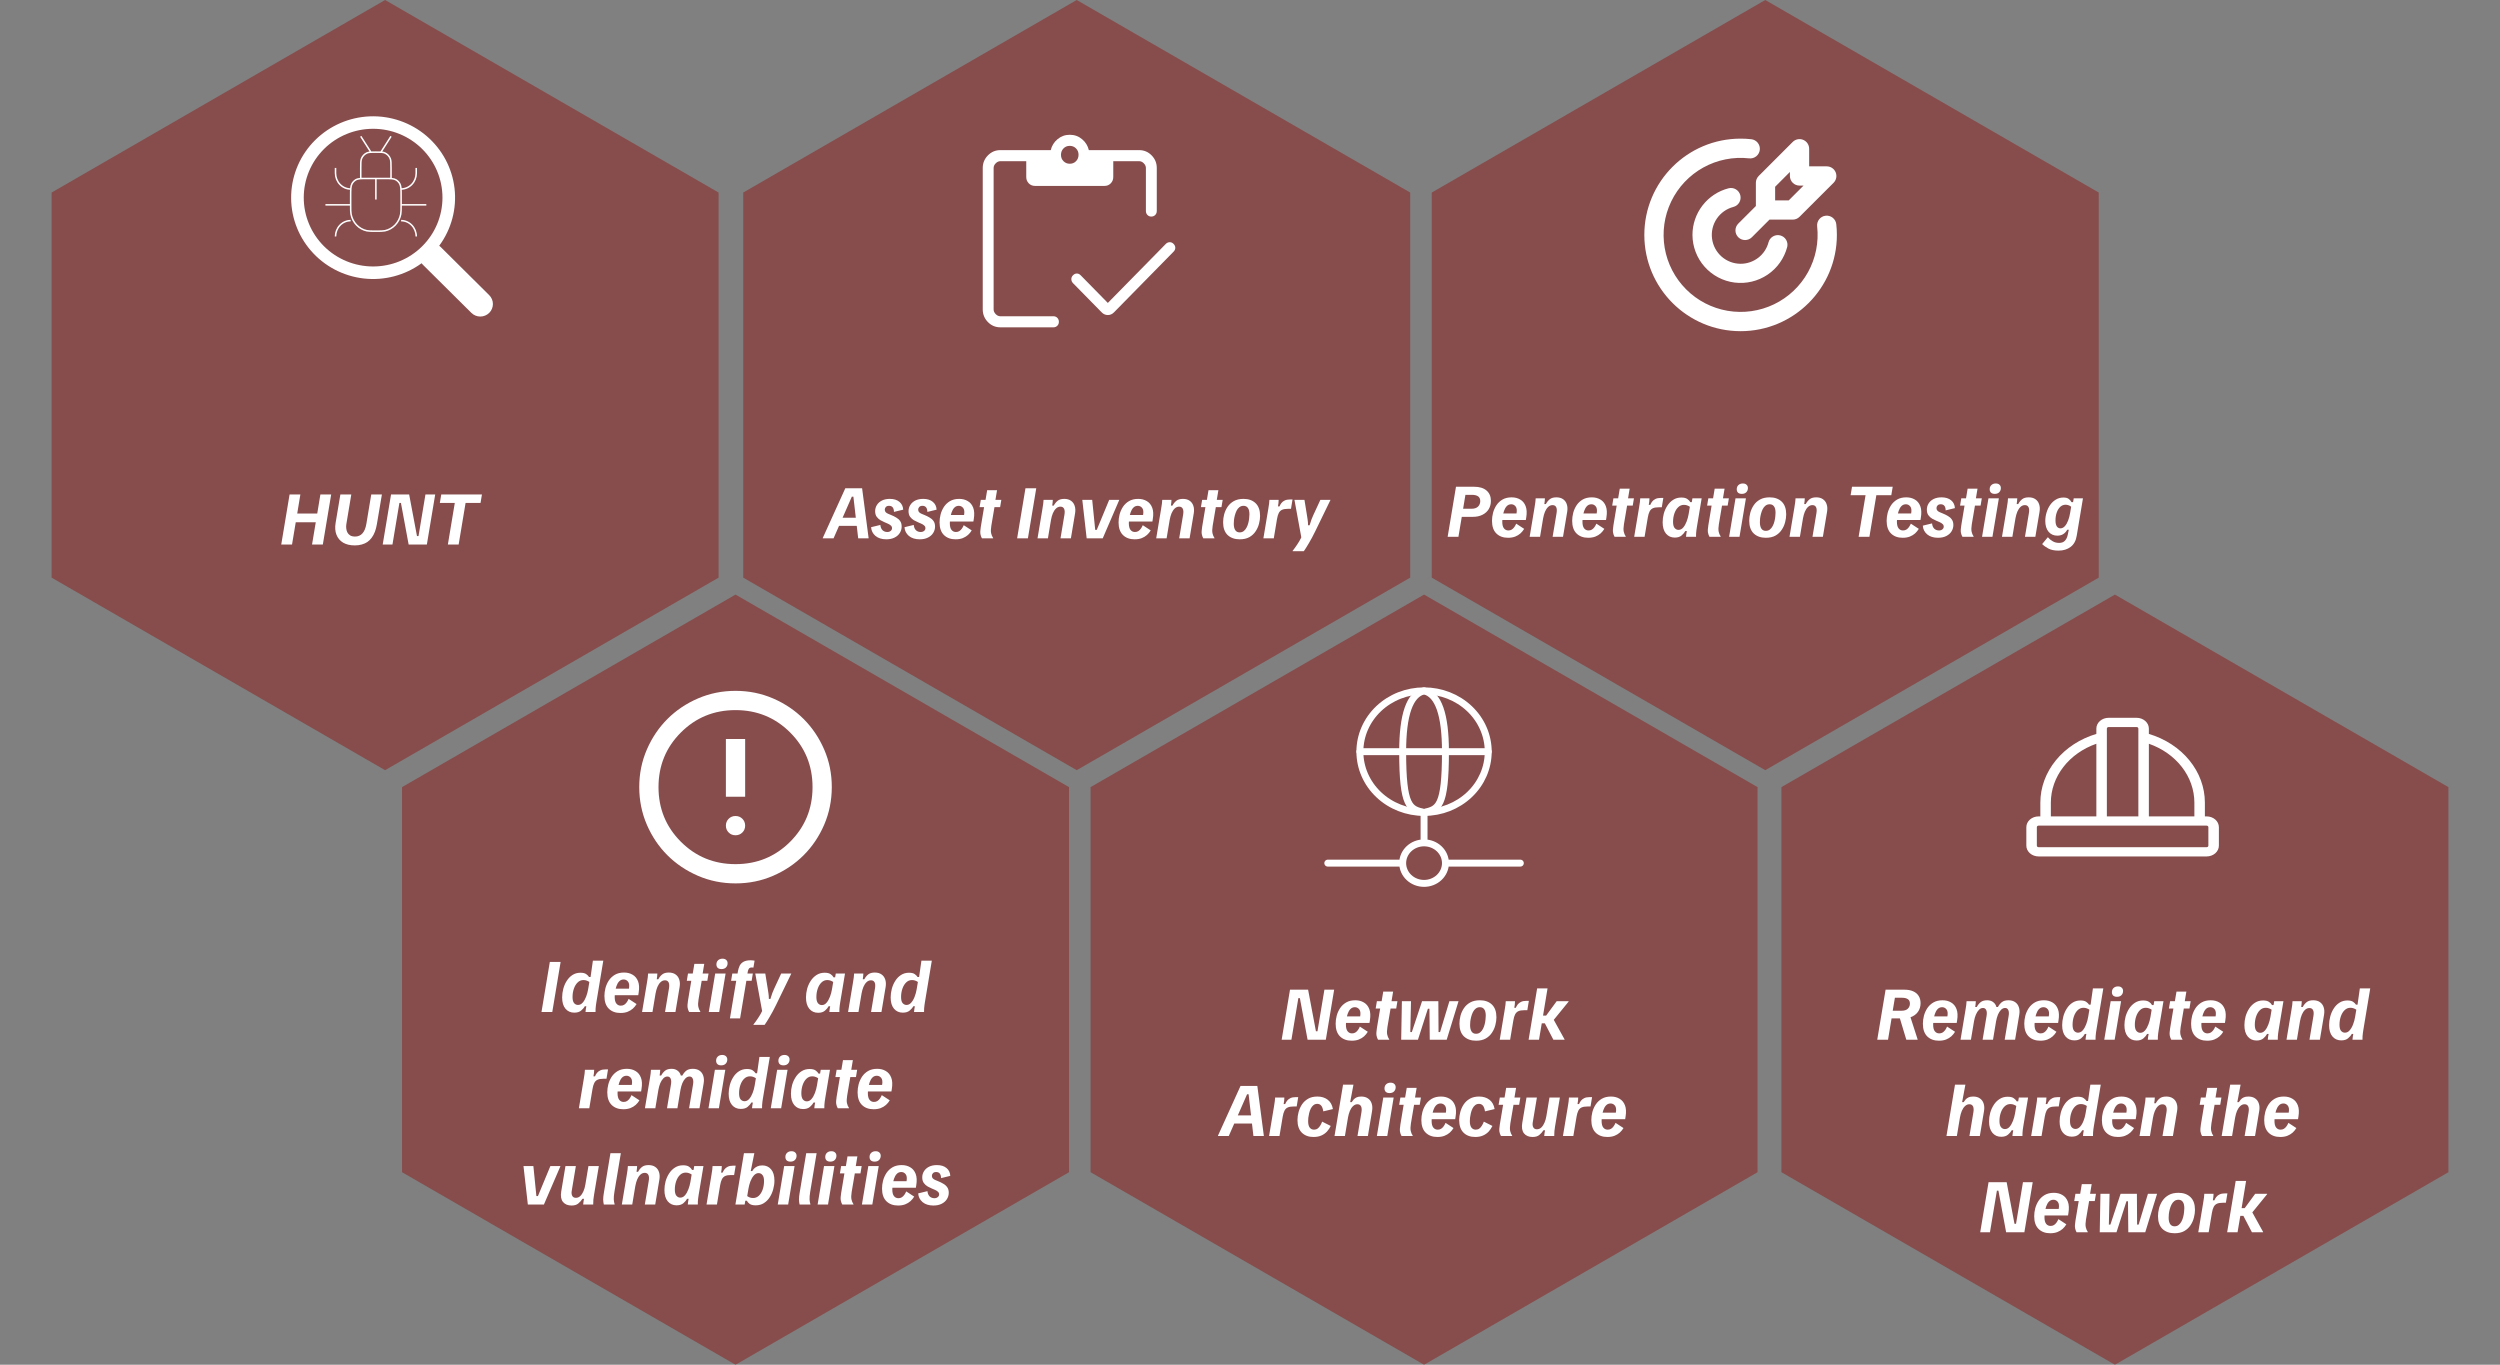 <svg width="3246" height="1772" viewBox="0 0 3246 1772" fill="none" xmlns="http://www.w3.org/2000/svg">
<rect x="0" y="0" width="3246" height="1772" fill="#808080" stroke="none"/>
<path d="M955 772L1388.01 1022V1522L955 1772L521.987 1522V1022L955 772Z" fill="#910000" fill-opacity="0.4"/>
<path d="M1849 772L2282.01 1022V1522L1849 1772L1415.99 1522V1022L1849 772Z" fill="#910000" fill-opacity="0.4"/>
<path d="M2746 772L3179.01 1022V1522L2746 1772L2312.99 1522V1022L2746 772Z" fill="#910000" fill-opacity="0.4"/>
<path d="M2292 0L2725.01 250V750L2292 1000L1858.99 750V250L2292 0Z" fill="#910000" fill-opacity="0.4"/>
<path d="M1398 0L1831.01 250V750L1398 1000L964.987 750V250L1398 0Z" fill="#910000" fill-opacity="0.4"/>
<path d="M500 0L933.013 250V750L500 1000L66.987 750V250L500 0Z" fill="#910000" fill-opacity="0.4"/>
<path d="M570.283 319.077C586.138 297.604 593.239 270.98 590.166 244.533C587.093 218.086 574.072 193.766 553.708 176.438C533.344 159.111 507.139 150.053 480.336 151.078C453.532 152.103 428.107 163.135 409.147 181.967C390.187 200.798 379.09 226.041 378.076 252.644C377.062 279.247 386.207 305.25 403.68 325.449C421.153 345.648 445.666 358.554 472.315 361.585C498.964 364.616 525.783 357.549 547.408 341.797H547.391C547.872 342.447 548.407 343.07 548.996 343.666L612.037 406.235C615.108 409.284 619.273 410.998 623.617 411C627.96 411.002 632.126 409.29 635.199 406.243C638.271 403.196 639.998 399.062 640 394.751C640.002 390.44 638.277 386.305 635.207 383.255L572.166 320.686C571.581 320.098 570.951 319.571 570.283 319.077ZM574.507 256.606C574.507 268.344 572.178 279.967 567.652 290.812C563.126 301.656 556.492 311.51 548.13 319.81C539.767 328.11 529.839 334.694 518.912 339.186C507.986 343.678 496.275 345.99 484.448 345.99C472.621 345.99 460.911 343.678 449.984 339.186C439.058 334.694 429.13 328.11 420.767 319.81C412.404 311.51 405.77 301.656 401.244 290.812C396.719 279.967 394.389 268.344 394.389 256.606C394.389 232.9 403.877 210.164 420.767 193.402C437.656 176.639 460.563 167.222 484.448 167.222C508.333 167.222 531.24 176.639 548.13 193.402C565.019 210.164 574.507 232.9 574.507 256.606Z" fill="white"/>
<path d="M520.791 265.945V254.54C520.791 246.014 520.791 241.752 519.036 238.577C517.886 236.497 516.232 234.77 514.241 233.569C511.202 231.735 507.121 231.735 498.96 231.735H477.122C468.961 231.735 464.88 231.735 461.841 233.569C459.85 234.77 458.196 236.497 457.046 238.577C455.291 241.752 455.291 246.014 455.291 254.54V265.945M520.791 265.945C520.791 272.309 520.791 275.483 520.287 278.124C519.276 283.434 516.78 288.311 513.116 292.139C509.452 295.967 504.783 298.573 499.7 299.629C497.172 300.156 494.133 300.156 488.041 300.156C481.95 300.156 478.91 300.156 476.382 299.629C471.299 298.573 466.63 295.967 462.966 292.139C459.302 288.311 456.806 283.434 455.795 278.124C455.291 275.483 455.291 272.309 455.291 265.945M520.791 265.945H553.541M455.291 265.945H422.541M488.041 231.735V259.103M507.691 176.998L494.591 197.524M468.391 176.998L481.491 197.524M540.441 218.051V224.893C540.441 230.337 538.371 235.558 534.686 239.407C531.001 243.257 526.003 245.419 520.791 245.419M540.441 306.998C540.441 301.554 538.371 296.333 534.686 292.484C531.001 288.634 526.003 286.472 520.791 286.472M435.641 218.051V224.893C435.641 230.337 437.711 235.558 441.396 239.407C445.081 243.257 450.08 245.419 455.291 245.419M435.641 306.998C435.641 301.554 437.711 296.333 441.396 292.484C445.081 288.634 450.08 286.472 455.291 286.472M468.391 218.051C468.391 211.674 468.391 208.485 469.387 205.974C470.045 204.313 471.01 202.803 472.228 201.532C473.445 200.26 474.89 199.252 476.48 198.564C478.884 197.524 481.936 197.524 488.041 197.524C494.146 197.524 497.198 197.524 499.602 198.564C501.192 199.252 502.637 200.26 503.855 201.532C505.072 202.803 506.037 204.313 506.695 205.974C507.691 208.485 507.691 211.674 507.691 218.051V231.735H468.391V218.051Z" stroke="white" stroke-width="2"/>
<path d="M1765.67 975.947C1765.67 996.886 1774.45 1016.97 1790.08 1031.77C1805.7 1046.58 1826.9 1054.89 1849 1054.89C1871.1 1054.89 1892.3 1046.58 1907.93 1031.77C1923.55 1016.97 1932.33 996.886 1932.33 975.947C1932.33 955.009 1923.55 934.929 1907.93 920.123C1892.3 905.318 1871.1 897 1849 897C1826.9 897 1805.7 905.318 1790.08 920.123C1774.45 934.929 1765.67 955.009 1765.67 975.947Z" stroke="white" stroke-width="9" stroke-linecap="round" stroke-linejoin="round"/>
<path d="M1849 1054.89C1867.51 1050.51 1876.78 1048.32 1876.78 975.947C1876.78 927.702 1867.52 901.386 1849 897C1830.48 901.386 1821.22 927.702 1821.22 975.947C1821.22 1048.32 1830.49 1050.51 1849 1054.89ZM1849 1054.89V1094.37M1765.67 975.947H1932.33M1724 1120.68H1821.22M1821.22 1120.68C1821.22 1127.66 1824.15 1134.36 1829.36 1139.29C1834.57 1144.23 1841.63 1147 1849 1147C1856.37 1147 1863.43 1144.23 1868.64 1139.29C1873.85 1134.36 1876.78 1127.66 1876.78 1120.68M1821.22 1120.68C1821.22 1113.7 1824.15 1107.01 1829.36 1102.08C1834.57 1097.14 1841.63 1094.37 1849 1094.37M1876.78 1120.68H1974M1876.78 1120.68C1876.78 1113.7 1873.85 1107.01 1868.64 1102.08C1863.43 1097.14 1856.37 1094.37 1849 1094.37" stroke="white" stroke-width="9" stroke-linecap="round" stroke-linejoin="round"/>
<path d="M2865.09 1060H2862.82V1042C2862.76 1022.33 2855.72 1003.17 2842.68 987.195C2829.64 971.22 2811.25 959.23 2790.09 952.9V946C2790.09 942.287 2788.41 938.726 2785.43 936.101C2782.45 933.475 2778.4 932 2774.18 932H2737.82C2733.6 932 2729.55 933.475 2726.57 936.101C2723.59 938.726 2721.91 942.287 2721.91 946V952.9C2700.75 959.23 2682.36 971.22 2669.32 987.195C2656.28 1003.17 2649.24 1022.33 2649.18 1042V1060H2646.91C2642.69 1060 2638.64 1061.48 2635.66 1064.1C2632.68 1066.73 2631 1070.29 2631 1074V1098C2631 1101.71 2632.68 1105.27 2635.66 1107.9C2638.64 1110.52 2642.69 1112 2646.91 1112H2865.09C2869.31 1112 2873.36 1110.52 2876.34 1107.9C2879.32 1105.27 2881 1101.71 2881 1098V1074C2881 1070.29 2879.32 1066.73 2876.34 1064.1C2873.36 1061.48 2869.31 1060 2865.09 1060ZM2849.18 1042V1060H2790.09V965.68C2807.48 971.745 2822.41 982.258 2832.94 995.862C2843.48 1009.47 2849.13 1025.54 2849.18 1042ZM2737.82 944H2774.18C2774.78 944 2775.36 944.211 2775.79 944.586C2776.22 944.961 2776.45 945.47 2776.45 946V1060H2735.55V946C2735.55 945.47 2735.78 944.961 2736.21 944.586C2736.64 944.211 2737.22 944 2737.82 944ZM2662.82 1042C2662.87 1025.54 2668.52 1009.47 2679.06 995.862C2689.59 982.258 2704.52 971.745 2721.91 965.68V1060H2662.82V1042ZM2867.36 1098C2867.36 1098.53 2867.12 1099.04 2866.7 1099.41C2866.27 1099.79 2865.69 1100 2865.09 1100H2646.91C2646.31 1100 2645.73 1099.79 2645.3 1099.41C2644.88 1099.04 2644.64 1098.53 2644.64 1098V1074C2644.64 1073.47 2644.88 1072.96 2645.3 1072.59C2645.73 1072.21 2646.31 1072 2646.91 1072H2865.09C2865.69 1072 2866.27 1072.21 2866.7 1072.59C2867.12 1072.96 2867.36 1073.47 2867.36 1074V1098Z" fill="white"/>
<path d="M365.167 707L376 642H390L385.917 666.75H411.917L416 642H430L419.167 707H405.167L410 678.083H384L379.167 707H365.167ZM460.699 708.167C454.644 708.167 449.588 706.972 445.533 704.583C441.477 702.139 438.588 698.722 436.866 694.333C435.144 689.889 434.783 684.722 435.783 678.833L441.949 642H456.116L449.699 680.5C449.421 682.167 449.366 683.944 449.533 685.833C449.699 687.722 450.171 689.5 450.949 691.167C451.783 692.778 453.005 694.111 454.616 695.167C456.283 696.167 458.421 696.667 461.033 696.667C463.033 696.667 464.838 696.306 466.449 695.583C468.116 694.861 469.533 693.806 470.699 692.417C471.921 691.028 472.949 689.306 473.783 687.25C474.616 685.139 475.255 682.75 475.699 680.083L482.033 642H495.866L489.366 680.5C488.755 684.167 487.894 687.472 486.783 690.417C485.671 693.361 484.283 695.944 482.616 698.167C481.005 700.389 479.116 702.25 476.949 703.75C474.783 705.194 472.338 706.278 469.616 707C466.949 707.778 463.977 708.167 460.699 708.167ZM496.905 707L507.738 642H531.238L541.405 696H543.405L552.405 642H565.072L554.238 707H530.572L520.572 653H518.572L509.572 707H496.905ZM581.508 707L590.508 653H571.091L572.924 642H625.758L623.924 653H604.508L595.508 707H581.508Z" fill="white"/>
<path d="M703.065 1314L713.898 1249H727.898L717.065 1314H703.065ZM745.642 1314.83C740.92 1314.83 737.114 1313.14 734.225 1309.75C731.336 1306.36 729.892 1301.47 729.892 1295.08C729.892 1291.36 730.392 1287.61 731.392 1283.83C732.392 1280.06 733.892 1276.61 735.892 1273.5C737.892 1270.33 740.364 1267.81 743.309 1265.92C746.309 1263.97 749.753 1263 753.642 1263C756.92 1263 759.392 1263.58 761.059 1264.75C762.725 1265.92 763.975 1267.17 764.809 1268.5H766.809L769.809 1247.33H783.309L774.392 1301C774.17 1302.5 773.947 1303.97 773.725 1305.42C773.559 1306.81 773.42 1308.22 773.309 1309.67C773.253 1311.06 773.225 1312.5 773.225 1314H760.225C760.336 1312.89 760.475 1311.64 760.642 1310.25C760.864 1308.86 761.086 1307.61 761.309 1306.5H759.309C758.253 1308.5 756.642 1310.39 754.475 1312.17C752.364 1313.94 749.42 1314.83 745.642 1314.83ZM750.475 1304.83C752.809 1304.83 754.836 1303.83 756.559 1301.83C758.336 1299.83 759.809 1297.28 760.975 1294.17C762.197 1291.06 763.086 1287.83 763.642 1284.5L765.225 1275C764.225 1274.28 763.086 1273.69 761.809 1273.25C760.586 1272.75 759.17 1272.5 757.559 1272.5C754.67 1272.5 752.17 1273.53 750.059 1275.58C747.947 1277.58 746.309 1280.28 745.142 1283.67C743.975 1287 743.392 1290.64 743.392 1294.58C743.392 1298.19 744.059 1300.81 745.392 1302.42C746.781 1304.03 748.475 1304.83 750.475 1304.83ZM805.622 1315.25C799.289 1315.25 794.234 1313.39 790.456 1309.67C786.678 1305.94 784.789 1300.47 784.789 1293.25C784.789 1289.92 785.234 1286.47 786.122 1282.92C787.067 1279.36 788.539 1276.06 790.539 1273C792.595 1269.94 795.234 1267.47 798.456 1265.58C801.734 1263.69 805.678 1262.75 810.289 1262.75C814.511 1262.75 818.206 1263.69 821.372 1265.58C824.595 1267.42 826.956 1270.28 828.456 1274.17C829.956 1278.06 830.206 1283.03 829.206 1289.08L828.706 1292.17H794.622V1283.67H816.622C817.345 1279.5 816.956 1276.47 815.456 1274.58C813.956 1272.69 812.067 1271.75 809.789 1271.75C807.4 1271.75 805.428 1272.58 803.872 1274.25C802.372 1275.86 801.206 1277.92 800.372 1280.42C799.539 1282.86 798.956 1285.36 798.622 1287.92C798.289 1290.42 798.122 1292.58 798.122 1294.42C798.122 1298.31 798.845 1301.17 800.289 1303C801.734 1304.83 803.65 1305.75 806.039 1305.75C807.761 1305.75 809.234 1305.36 810.456 1304.58C811.734 1303.75 812.845 1302.67 813.789 1301.33C814.734 1300 815.539 1298.53 816.206 1296.92L826.539 1303.67C825.261 1305.83 823.65 1307.81 821.706 1309.58C819.761 1311.31 817.456 1312.69 814.789 1313.75C812.122 1314.75 809.067 1315.25 805.622 1315.25ZM833.66 1314L839.993 1276C840.438 1273.5 840.799 1271.14 841.077 1268.92C841.355 1266.64 841.493 1265 841.493 1264H853.493C853.493 1265.17 853.41 1266.39 853.243 1267.67C853.132 1268.89 852.966 1270.17 852.743 1271.5H854.743C856.021 1269 857.688 1266.92 859.743 1265.25C861.799 1263.58 864.66 1262.75 868.327 1262.75C871.882 1262.75 874.799 1263.56 877.077 1265.17C879.41 1266.78 881.021 1269 881.91 1271.83C882.855 1274.61 883.021 1277.86 882.41 1281.58L876.993 1314H863.493L868.577 1283.5C869.188 1280.06 869.049 1277.42 868.16 1275.58C867.271 1273.75 865.688 1272.83 863.41 1272.83C861.299 1272.83 859.41 1273.61 857.743 1275.17C856.077 1276.72 854.688 1278.81 853.577 1281.42C852.521 1284.03 851.716 1286.89 851.16 1290L847.16 1314H833.66ZM894.807 1314C893.863 1312.39 893.196 1310.53 892.807 1308.42C892.474 1306.31 892.641 1303.19 893.307 1299.08L897.557 1273.5H891.724L893.307 1264H899.474L901.557 1251.5H914.391L912.307 1264H919.974L918.391 1273.5H911.057L906.974 1297.67C906.307 1301.72 906.224 1304.94 906.724 1307.33C907.224 1309.67 908.085 1311.72 909.307 1313.5V1314H894.807ZM920.281 1314L928.615 1264H942.115L933.781 1314H920.281ZM936.781 1258.25C934.67 1258.25 933.031 1257.72 931.865 1256.67C930.753 1255.56 930.198 1254.08 930.198 1252.25C930.198 1249.97 930.92 1248.17 932.365 1246.83C933.809 1245.44 935.726 1244.75 938.115 1244.75C940.226 1244.75 941.837 1245.31 942.948 1246.42C944.115 1247.47 944.698 1248.89 944.698 1250.67C944.698 1252.89 943.976 1254.72 942.531 1256.17C941.142 1257.56 939.226 1258.25 936.781 1258.25ZM947.743 1322.33L955.91 1273.5H949.243L950.827 1264H957.66L958.16 1261C958.605 1258.5 959.327 1256.17 960.327 1254C961.382 1251.83 963.021 1250.11 965.243 1248.83C967.521 1247.5 970.632 1246.83 974.577 1246.83C975.688 1246.83 976.688 1246.89 977.577 1247C978.466 1247.11 979.188 1247.22 979.743 1247.33L978.243 1256.33C977.91 1256.28 977.605 1256.25 977.327 1256.25C977.105 1256.19 976.716 1256.17 976.16 1256.17C974.438 1256.17 973.188 1256.67 972.41 1257.67C971.688 1258.61 971.16 1260.06 970.827 1262L970.493 1264H977.493L975.91 1273.5H969.077L960.91 1322.33H947.743ZM978.301 1330.67V1330.17C980.301 1327.67 982.329 1324.86 984.384 1321.75C986.44 1318.69 988.162 1315.69 989.551 1312.75L980.634 1264H993.634L996.884 1284.08C997.162 1285.81 997.44 1287.64 997.717 1289.58C998.051 1291.53 998.245 1294 998.301 1297H1000.3C1001.19 1294 1002.02 1291.44 1002.8 1289.33C1003.63 1287.22 1004.38 1285.44 1005.05 1284L1014.3 1264H1027.47L1007.8 1304.5C1004.8 1310.67 1001.94 1316 999.217 1320.5C996.551 1325.06 994.412 1328.44 992.801 1330.67H978.301ZM1062.24 1315C1057.52 1315 1053.72 1313.28 1050.83 1309.83C1047.94 1306.39 1046.49 1301.47 1046.49 1295.08C1046.49 1291.36 1046.99 1287.61 1047.99 1283.83C1049.05 1280.06 1050.6 1276.61 1052.66 1273.5C1054.72 1270.33 1057.24 1267.81 1060.24 1265.92C1063.24 1263.97 1066.74 1263 1070.74 1263C1074.08 1263 1076.63 1263.61 1078.41 1264.83C1080.19 1266 1081.49 1267.39 1082.33 1269H1084.33L1085.16 1264H1097.16L1090.99 1301C1090.77 1302.5 1090.55 1303.97 1090.33 1305.42C1090.16 1306.81 1090.02 1308.22 1089.91 1309.67C1089.85 1311.06 1089.83 1312.5 1089.83 1314H1076.83C1076.94 1312.89 1077.08 1311.64 1077.24 1310.25C1077.47 1308.86 1077.69 1307.61 1077.91 1306.5H1075.91C1074.85 1308.5 1073.24 1310.42 1071.08 1312.25C1068.97 1314.08 1066.02 1315 1062.24 1315ZM1067.08 1305C1069.41 1305 1071.44 1304 1073.16 1302C1074.94 1299.94 1076.41 1297.36 1077.58 1294.25C1078.8 1291.08 1079.69 1287.83 1080.24 1284.5L1081.83 1275C1080.83 1274.28 1079.69 1273.69 1078.41 1273.25C1077.19 1272.75 1075.77 1272.5 1074.16 1272.5C1071.27 1272.5 1068.77 1273.53 1066.66 1275.58C1064.55 1277.58 1062.91 1280.28 1061.74 1283.67C1060.58 1287 1059.99 1290.64 1059.99 1294.58C1059.99 1298.19 1060.66 1300.83 1061.99 1302.5C1063.38 1304.17 1065.08 1305 1067.08 1305ZM1101.14 1314L1107.47 1276C1107.92 1273.5 1108.28 1271.14 1108.56 1268.92C1108.84 1266.64 1108.97 1265 1108.97 1264H1120.97C1120.97 1265.17 1120.89 1266.39 1120.72 1267.67C1120.61 1268.89 1120.45 1270.17 1120.22 1271.5H1122.22C1123.5 1269 1125.17 1266.92 1127.22 1265.25C1129.28 1263.58 1132.14 1262.75 1135.81 1262.75C1139.36 1262.75 1142.28 1263.56 1144.56 1265.17C1146.89 1266.78 1148.5 1269 1149.39 1271.83C1150.34 1274.61 1150.5 1277.86 1149.89 1281.58L1144.47 1314H1130.97L1136.06 1283.5C1136.67 1280.06 1136.53 1277.42 1135.64 1275.58C1134.75 1273.75 1133.17 1272.83 1130.89 1272.83C1128.78 1272.83 1126.89 1273.61 1125.22 1275.17C1123.56 1276.72 1122.17 1278.81 1121.06 1281.42C1120 1284.03 1119.2 1286.89 1118.64 1290L1114.64 1314H1101.14ZM1172.2 1314.83C1167.48 1314.83 1163.68 1313.14 1160.79 1309.75C1157.9 1306.36 1156.45 1301.47 1156.45 1295.08C1156.45 1291.36 1156.95 1287.61 1157.95 1283.83C1158.95 1280.06 1160.45 1276.61 1162.45 1273.5C1164.45 1270.33 1166.93 1267.81 1169.87 1265.92C1172.87 1263.97 1176.32 1263 1180.2 1263C1183.48 1263 1185.95 1263.58 1187.62 1264.75C1189.29 1265.92 1190.54 1267.17 1191.37 1268.5H1193.37L1196.37 1247.33H1209.87L1200.95 1301C1200.73 1302.5 1200.51 1303.97 1200.29 1305.42C1200.12 1306.81 1199.98 1308.22 1199.87 1309.67C1199.82 1311.06 1199.79 1312.5 1199.79 1314H1186.79C1186.9 1312.89 1187.04 1311.64 1187.2 1310.25C1187.43 1308.86 1187.65 1307.61 1187.87 1306.5H1185.87C1184.82 1308.5 1183.2 1310.39 1181.04 1312.17C1178.93 1313.94 1175.98 1314.83 1172.2 1314.83ZM1177.04 1304.83C1179.37 1304.83 1181.4 1303.83 1183.12 1301.83C1184.9 1299.83 1186.37 1297.28 1187.54 1294.17C1188.76 1291.06 1189.65 1287.83 1190.2 1284.5L1191.79 1275C1190.79 1274.28 1189.65 1273.69 1188.37 1273.25C1187.15 1272.75 1185.73 1272.5 1184.12 1272.5C1181.23 1272.5 1178.73 1273.53 1176.62 1275.58C1174.51 1277.58 1172.87 1280.28 1171.7 1283.67C1170.54 1287 1169.95 1290.64 1169.95 1294.58C1169.95 1298.19 1170.62 1300.81 1171.95 1302.42C1173.34 1304.03 1175.04 1304.83 1177.04 1304.83ZM751.629 1439L757.962 1401C758.407 1398.5 758.768 1396.14 759.046 1393.92C759.323 1391.64 759.462 1390 759.462 1389H771.462C771.462 1390.17 771.379 1391.56 771.212 1393.17C771.046 1394.72 770.823 1396.17 770.546 1397.5H772.546C773.101 1396.06 773.907 1394.64 774.962 1393.25C776.018 1391.86 777.462 1390.72 779.296 1389.83C781.129 1388.94 783.462 1388.5 786.296 1388.5H789.462L787.462 1400.67H783.296C780.184 1400.67 777.712 1401.08 775.879 1401.92C774.046 1402.75 772.629 1404.14 771.629 1406.08C770.629 1408.03 769.851 1410.67 769.296 1414L765.129 1439H751.629ZM809.333 1440.25C803 1440.25 797.944 1438.39 794.167 1434.67C790.389 1430.94 788.5 1425.47 788.5 1418.25C788.5 1414.92 788.944 1411.47 789.833 1407.92C790.778 1404.36 792.25 1401.06 794.25 1398C796.306 1394.94 798.944 1392.47 802.167 1390.58C805.444 1388.69 809.389 1387.75 814 1387.75C818.222 1387.75 821.917 1388.69 825.083 1390.58C828.306 1392.42 830.667 1395.28 832.167 1399.17C833.667 1403.06 833.917 1408.03 832.917 1414.08L832.417 1417.17H798.333V1408.67H820.333C821.056 1404.5 820.667 1401.47 819.167 1399.58C817.667 1397.69 815.778 1396.75 813.5 1396.75C811.111 1396.75 809.139 1397.58 807.583 1399.25C806.083 1400.86 804.917 1402.92 804.083 1405.42C803.25 1407.86 802.667 1410.36 802.333 1412.92C802 1415.42 801.833 1417.58 801.833 1419.42C801.833 1423.31 802.556 1426.17 804 1428C805.444 1429.83 807.361 1430.75 809.75 1430.75C811.472 1430.75 812.944 1430.36 814.167 1429.58C815.444 1428.75 816.556 1427.67 817.5 1426.33C818.444 1425 819.25 1423.53 819.917 1421.92L830.25 1428.67C828.972 1430.83 827.361 1432.81 825.417 1434.58C823.472 1436.31 821.167 1437.69 818.5 1438.75C815.833 1439.75 812.778 1440.25 809.333 1440.25ZM837.371 1439L843.704 1401C844.149 1398.5 844.51 1396.14 844.788 1393.92C845.066 1391.64 845.204 1390 845.204 1389H857.204C857.204 1390.17 857.121 1391.39 856.954 1392.67C856.843 1393.89 856.677 1395.17 856.454 1396.5H858.454C859.732 1394 861.399 1391.92 863.454 1390.25C865.51 1388.58 868.371 1387.75 872.038 1387.75C875.149 1387.75 877.732 1388.56 879.788 1390.17C881.899 1391.72 883.288 1393.83 883.954 1396.5H885.954C887.232 1394 888.899 1391.92 890.954 1390.25C893.01 1388.58 895.871 1387.75 899.538 1387.75C903.093 1387.75 906.01 1388.56 908.288 1390.17C910.621 1391.78 912.232 1394 913.121 1396.83C914.066 1399.61 914.232 1402.86 913.621 1406.58L908.204 1439H894.704L899.788 1408.5C900.399 1405.06 900.288 1402.42 899.454 1400.58C898.677 1398.69 897.288 1397.75 895.288 1397.75C893.343 1397.75 891.566 1398.56 889.954 1400.17C888.399 1401.72 887.066 1403.81 885.954 1406.42C884.899 1409.03 884.093 1411.89 883.538 1415L879.538 1439H866.038L871.121 1408.5C871.732 1405.06 871.621 1402.42 870.788 1400.58C869.954 1398.69 868.538 1397.75 866.538 1397.75C864.593 1397.75 862.843 1398.56 861.288 1400.17C859.732 1401.72 858.399 1403.81 857.288 1406.42C856.232 1409.03 855.427 1411.89 854.871 1415L850.871 1439H837.371ZM919.891 1439L928.224 1389H941.724L933.391 1439H919.891ZM936.391 1383.25C934.28 1383.25 932.641 1382.72 931.474 1381.67C930.363 1380.56 929.807 1379.08 929.807 1377.25C929.807 1374.97 930.53 1373.17 931.974 1371.83C933.418 1370.44 935.335 1369.75 937.724 1369.75C939.835 1369.75 941.446 1370.31 942.557 1371.42C943.724 1372.47 944.307 1373.89 944.307 1375.67C944.307 1377.89 943.585 1379.72 942.141 1381.17C940.752 1382.56 938.835 1383.25 936.391 1383.25ZM961.853 1439.83C957.131 1439.83 953.325 1438.14 950.436 1434.75C947.547 1431.36 946.103 1426.47 946.103 1420.08C946.103 1416.36 946.603 1412.61 947.603 1408.83C948.603 1405.06 950.103 1401.61 952.103 1398.5C954.103 1395.33 956.575 1392.81 959.52 1390.92C962.52 1388.97 965.964 1388 969.853 1388C973.131 1388 975.603 1388.58 977.27 1389.75C978.936 1390.92 980.186 1392.17 981.02 1393.5H983.02L986.02 1372.33H999.52L990.603 1426C990.381 1427.5 990.158 1428.97 989.936 1430.42C989.77 1431.81 989.631 1433.22 989.52 1434.67C989.464 1436.06 989.436 1437.5 989.436 1439H976.436C976.547 1437.89 976.686 1436.64 976.853 1435.25C977.075 1433.86 977.297 1432.61 977.52 1431.5H975.52C974.464 1433.5 972.853 1435.39 970.686 1437.17C968.575 1438.94 965.631 1439.83 961.853 1439.83ZM966.686 1429.83C969.02 1429.83 971.047 1428.83 972.77 1426.83C974.547 1424.83 976.02 1422.28 977.186 1419.17C978.408 1416.06 979.297 1412.83 979.853 1409.5L981.436 1400C980.436 1399.28 979.297 1398.69 978.02 1398.25C976.797 1397.75 975.381 1397.5 973.77 1397.5C970.881 1397.5 968.381 1398.53 966.27 1400.58C964.158 1402.58 962.52 1405.28 961.353 1408.67C960.186 1412 959.603 1415.64 959.603 1419.58C959.603 1423.19 960.27 1425.81 961.603 1427.42C962.992 1429.03 964.686 1429.83 966.686 1429.83ZM1000.75 1439L1009.08 1389H1022.58L1014.25 1439H1000.75ZM1017.25 1383.25C1015.14 1383.25 1013.5 1382.72 1012.33 1381.67C1011.22 1380.56 1010.67 1379.08 1010.67 1377.25C1010.67 1374.97 1011.39 1373.17 1012.83 1371.83C1014.28 1370.44 1016.19 1369.75 1018.58 1369.75C1020.69 1369.75 1022.31 1370.31 1023.42 1371.42C1024.58 1372.47 1025.17 1373.89 1025.17 1375.67C1025.17 1377.89 1024.44 1379.72 1023 1381.17C1021.61 1382.56 1019.69 1383.25 1017.25 1383.25ZM1042.71 1440C1037.99 1440 1034.18 1438.28 1031.3 1434.83C1028.41 1431.39 1026.96 1426.47 1026.96 1420.08C1026.96 1416.36 1027.46 1412.61 1028.46 1408.83C1029.52 1405.06 1031.07 1401.61 1033.13 1398.5C1035.18 1395.33 1037.71 1392.81 1040.71 1390.92C1043.71 1388.97 1047.21 1388 1051.21 1388C1054.55 1388 1057.1 1388.61 1058.88 1389.83C1060.66 1391 1061.96 1392.39 1062.8 1394H1064.8L1065.63 1389H1077.63L1071.46 1426C1071.24 1427.5 1071.02 1428.97 1070.8 1430.42C1070.63 1431.81 1070.49 1433.22 1070.38 1434.67C1070.32 1436.06 1070.3 1437.5 1070.3 1439H1057.3C1057.41 1437.89 1057.55 1436.64 1057.71 1435.25C1057.93 1433.86 1058.16 1432.61 1058.38 1431.5H1056.38C1055.32 1433.5 1053.71 1435.42 1051.55 1437.25C1049.43 1439.08 1046.49 1440 1042.71 1440ZM1047.55 1430C1049.88 1430 1051.91 1429 1053.63 1427C1055.41 1424.94 1056.88 1422.36 1058.05 1419.25C1059.27 1416.08 1060.16 1412.83 1060.71 1409.5L1062.3 1400C1061.3 1399.28 1060.16 1398.69 1058.88 1398.25C1057.66 1397.75 1056.24 1397.5 1054.63 1397.5C1051.74 1397.5 1049.24 1398.53 1047.13 1400.58C1045.02 1402.58 1043.38 1405.28 1042.21 1408.67C1041.05 1412 1040.46 1415.64 1040.46 1419.58C1040.46 1423.19 1041.13 1425.83 1042.46 1427.5C1043.85 1429.17 1045.55 1430 1047.55 1430ZM1087.78 1439C1086.83 1437.39 1086.16 1435.53 1085.78 1433.42C1085.44 1431.31 1085.61 1428.19 1086.28 1424.08L1090.53 1398.5H1084.69L1086.28 1389H1092.44L1094.53 1376.5H1107.36L1105.28 1389H1112.94L1111.36 1398.5H1104.03L1099.94 1422.67C1099.28 1426.72 1099.19 1429.94 1099.69 1432.33C1100.19 1434.67 1101.05 1436.72 1102.28 1438.5V1439H1087.78ZM1134.33 1440.25C1128 1440.25 1122.94 1438.39 1119.17 1434.67C1115.39 1430.94 1113.5 1425.47 1113.5 1418.25C1113.5 1414.92 1113.94 1411.47 1114.83 1407.92C1115.78 1404.36 1117.25 1401.06 1119.25 1398C1121.31 1394.94 1123.94 1392.47 1127.17 1390.58C1130.44 1388.69 1134.39 1387.75 1139 1387.75C1143.22 1387.75 1146.92 1388.69 1150.08 1390.58C1153.31 1392.42 1155.67 1395.28 1157.17 1399.17C1158.67 1403.06 1158.92 1408.03 1157.92 1414.08L1157.42 1417.17H1123.33V1408.67H1145.33C1146.06 1404.5 1145.67 1401.47 1144.17 1399.58C1142.67 1397.69 1140.78 1396.75 1138.5 1396.75C1136.11 1396.75 1134.14 1397.58 1132.58 1399.25C1131.08 1400.86 1129.92 1402.92 1129.08 1405.42C1128.25 1407.86 1127.67 1410.36 1127.33 1412.92C1127 1415.42 1126.83 1417.58 1126.83 1419.42C1126.83 1423.31 1127.56 1426.17 1129 1428C1130.44 1429.83 1132.36 1430.75 1134.75 1430.75C1136.47 1430.75 1137.94 1430.36 1139.17 1429.58C1140.44 1428.75 1141.56 1427.67 1142.5 1426.33C1143.44 1425 1144.25 1423.53 1144.92 1421.92L1155.25 1428.67C1153.97 1430.83 1152.36 1432.81 1150.42 1434.58C1148.47 1436.31 1146.17 1437.69 1143.5 1438.75C1140.83 1439.75 1137.78 1440.25 1134.33 1440.25ZM685.365 1564L679.698 1514.08V1514H692.531L696.448 1553H698.448L714.615 1514H727.698V1514.08L706.198 1564H685.365ZM742.115 1565.25C737.226 1565.25 733.503 1563.69 730.948 1560.58C728.448 1557.42 727.698 1552.89 728.698 1547L734.198 1514H747.698L742.281 1546.5C741.892 1549 742.142 1551.08 743.031 1552.75C743.92 1554.42 745.476 1555.25 747.698 1555.25C749.92 1555.25 751.837 1554.47 753.448 1552.92C755.115 1551.31 756.503 1549.19 757.615 1546.58C758.726 1543.97 759.531 1541.11 760.031 1538L764.031 1514H777.531L771.365 1551C770.976 1553.22 770.67 1555.39 770.448 1557.5C770.281 1559.61 770.198 1561.78 770.198 1564H757.198C757.309 1562.89 757.448 1561.64 757.615 1560.25C757.837 1558.86 758.059 1557.61 758.281 1556.5H756.281C754.67 1559 752.809 1561.08 750.698 1562.75C748.642 1564.42 745.781 1565.25 742.115 1565.25ZM784.012 1564C783.512 1561.89 783.234 1559.69 783.178 1557.42C783.178 1555.08 783.456 1552.31 784.012 1549.08L792.595 1497.33H806.095L797.762 1547.5C797.095 1551.56 796.817 1554.83 796.928 1557.33C797.095 1559.83 797.456 1561.89 798.012 1563.5V1564H784.012ZM807.391 1564L813.724 1526C814.168 1523.5 814.53 1521.14 814.807 1518.92C815.085 1516.64 815.224 1515 815.224 1514H827.224C827.224 1515.17 827.141 1516.39 826.974 1517.67C826.863 1518.89 826.696 1520.17 826.474 1521.5H828.474C829.752 1519 831.418 1516.92 833.474 1515.25C835.53 1513.58 838.391 1512.75 842.057 1512.75C845.613 1512.75 848.53 1513.56 850.807 1515.17C853.141 1516.78 854.752 1519 855.641 1521.83C856.585 1524.61 856.752 1527.86 856.141 1531.58L850.724 1564H837.224L842.307 1533.5C842.918 1530.06 842.78 1527.42 841.891 1525.58C841.002 1523.75 839.418 1522.83 837.141 1522.83C835.03 1522.83 833.141 1523.61 831.474 1525.17C829.807 1526.72 828.418 1528.81 827.307 1531.42C826.252 1534.03 825.446 1536.89 824.891 1540L820.891 1564H807.391ZM878.454 1565C873.732 1565 869.927 1563.28 867.038 1559.83C864.149 1556.39 862.704 1551.47 862.704 1545.08C862.704 1541.36 863.204 1537.61 864.204 1533.83C865.26 1530.06 866.816 1526.61 868.871 1523.5C870.927 1520.33 873.454 1517.81 876.454 1515.92C879.454 1513.97 882.954 1513 886.954 1513C890.288 1513 892.843 1513.61 894.621 1514.83C896.399 1516 897.704 1517.39 898.538 1519H900.538L901.371 1514H913.371L907.204 1551C906.982 1552.5 906.76 1553.97 906.538 1555.42C906.371 1556.81 906.232 1558.22 906.121 1559.67C906.066 1561.06 906.038 1562.5 906.038 1564H893.038C893.149 1562.89 893.288 1561.64 893.454 1560.25C893.677 1558.86 893.899 1557.61 894.121 1556.5H892.121C891.066 1558.5 889.454 1560.42 887.288 1562.25C885.177 1564.08 882.232 1565 878.454 1565ZM883.288 1555C885.621 1555 887.649 1554 889.371 1552C891.149 1549.94 892.621 1547.36 893.788 1544.25C895.01 1541.08 895.899 1537.83 896.454 1534.5L898.038 1525C897.038 1524.28 895.899 1523.69 894.621 1523.25C893.399 1522.75 891.982 1522.5 890.371 1522.5C887.482 1522.5 884.982 1523.53 882.871 1525.58C880.76 1527.58 879.121 1530.28 877.954 1533.67C876.788 1537 876.204 1540.64 876.204 1544.58C876.204 1548.19 876.871 1550.83 878.204 1552.5C879.593 1554.17 881.288 1555 883.288 1555ZM917.352 1564L923.685 1526C924.129 1523.5 924.49 1521.14 924.768 1518.92C925.046 1516.64 925.185 1515 925.185 1514H937.185C937.185 1515.17 937.102 1516.56 936.935 1518.17C936.768 1519.72 936.546 1521.17 936.268 1522.5H938.268C938.824 1521.06 939.629 1519.64 940.685 1518.25C941.74 1516.86 943.185 1515.72 945.018 1514.83C946.852 1513.94 949.185 1513.5 952.018 1513.5H955.185L953.185 1525.67H949.018C945.907 1525.67 943.435 1526.08 941.602 1526.92C939.768 1527.75 938.352 1529.14 937.352 1531.08C936.352 1533.03 935.574 1535.67 935.018 1539L930.852 1564H917.352ZM981.185 1565C977.796 1565 975.213 1564.39 973.435 1563.17C971.713 1561.94 970.463 1560.56 969.685 1559H967.685L966.852 1564H954.852L965.935 1497.33H979.435L974.768 1520.5H976.768C977.268 1519.5 978.046 1518.44 979.102 1517.33C980.213 1516.17 981.629 1515.19 983.352 1514.42C985.129 1513.58 987.268 1513.17 989.768 1513.17C994.49 1513.17 998.296 1514.86 1001.18 1518.25C1004.07 1521.64 1005.52 1526.53 1005.52 1532.92C1005.52 1536.64 1004.99 1540.39 1003.93 1544.17C1002.93 1547.94 1001.41 1551.42 999.352 1554.58C997.352 1557.69 994.824 1560.22 991.768 1562.17C988.768 1564.06 985.24 1565 981.185 1565ZM977.852 1555.5C980.74 1555.5 983.24 1554.5 985.352 1552.5C987.463 1550.44 989.102 1547.75 990.268 1544.42C991.435 1541.03 992.018 1537.36 992.018 1533.42C992.018 1529.81 991.324 1527.19 989.935 1525.58C988.602 1523.97 986.935 1523.17 984.935 1523.17C982.657 1523.17 980.629 1524.17 978.852 1526.17C977.074 1528.17 975.574 1530.72 974.352 1533.83C973.185 1536.94 972.324 1540.17 971.768 1543.5L970.185 1553C971.185 1553.72 972.324 1554.33 973.602 1554.83C974.879 1555.28 976.296 1555.5 977.852 1555.5ZM1009.83 1564L1018.17 1514H1031.67L1023.33 1564H1009.83ZM1026.33 1508.25C1024.22 1508.25 1022.58 1507.72 1021.42 1506.67C1020.3 1505.56 1019.75 1504.08 1019.75 1502.25C1019.75 1499.97 1020.47 1498.17 1021.92 1496.83C1023.36 1495.44 1025.28 1494.75 1027.67 1494.75C1029.78 1494.75 1031.39 1495.31 1032.5 1496.42C1033.67 1497.47 1034.25 1498.89 1034.25 1500.67C1034.25 1502.89 1033.53 1504.72 1032.08 1506.17C1030.69 1507.56 1028.78 1508.25 1026.33 1508.25ZM1038.21 1564C1037.71 1561.89 1037.43 1559.69 1037.38 1557.42C1037.38 1555.08 1037.66 1552.31 1038.21 1549.08L1046.79 1497.33H1060.29L1051.96 1547.5C1051.29 1551.56 1051.02 1554.83 1051.13 1557.33C1051.29 1559.83 1051.66 1561.89 1052.21 1563.5V1564H1038.21ZM1061.59 1564L1069.92 1514H1083.42L1075.09 1564H1061.59ZM1078.09 1508.25C1075.98 1508.25 1074.34 1507.72 1073.17 1506.67C1072.06 1505.56 1071.51 1504.08 1071.51 1502.25C1071.51 1499.97 1072.23 1498.17 1073.67 1496.83C1075.12 1495.44 1077.03 1494.75 1079.42 1494.75C1081.53 1494.75 1083.15 1495.31 1084.26 1496.42C1085.42 1497.47 1086.01 1498.89 1086.01 1500.67C1086.01 1502.89 1085.28 1504.72 1083.84 1506.17C1082.45 1507.56 1080.53 1508.25 1078.09 1508.25ZM1093.64 1564C1092.69 1562.39 1092.02 1560.53 1091.64 1558.42C1091.3 1556.31 1091.47 1553.19 1092.14 1549.08L1096.39 1523.5H1090.55L1092.14 1514H1098.3L1100.39 1501.5H1113.22L1111.14 1514H1118.8L1117.22 1523.5H1109.89L1105.8 1547.67C1105.14 1551.72 1105.05 1554.94 1105.55 1557.33C1106.05 1559.67 1106.91 1561.72 1108.14 1563.5V1564H1093.64ZM1119.11 1564L1127.44 1514H1140.94L1132.61 1564H1119.11ZM1135.61 1508.25C1133.5 1508.25 1131.86 1507.72 1130.69 1506.67C1129.58 1505.56 1129.03 1504.08 1129.03 1502.25C1129.03 1499.97 1129.75 1498.17 1131.19 1496.83C1132.64 1495.44 1134.55 1494.75 1136.94 1494.75C1139.05 1494.75 1140.66 1495.31 1141.78 1496.42C1142.94 1497.47 1143.53 1498.89 1143.53 1500.67C1143.53 1502.89 1142.8 1504.72 1141.36 1506.17C1139.97 1507.56 1138.05 1508.25 1135.61 1508.25ZM1166.07 1565.25C1159.74 1565.25 1154.68 1563.39 1150.9 1559.67C1147.13 1555.94 1145.24 1550.47 1145.24 1543.25C1145.24 1539.92 1145.68 1536.47 1146.57 1532.92C1147.52 1529.36 1148.99 1526.06 1150.99 1523C1153.04 1519.94 1155.68 1517.47 1158.9 1515.58C1162.18 1513.69 1166.13 1512.75 1170.74 1512.75C1174.96 1512.75 1178.65 1513.69 1181.82 1515.58C1185.04 1517.42 1187.4 1520.28 1188.9 1524.17C1190.4 1528.06 1190.65 1533.03 1189.65 1539.08L1189.15 1542.17H1155.07V1533.67H1177.07C1177.79 1529.5 1177.4 1526.47 1175.9 1524.58C1174.4 1522.69 1172.52 1521.75 1170.24 1521.75C1167.85 1521.75 1165.88 1522.58 1164.32 1524.25C1162.82 1525.86 1161.65 1527.92 1160.82 1530.42C1159.99 1532.86 1159.4 1535.36 1159.07 1537.92C1158.74 1540.42 1158.57 1542.58 1158.57 1544.42C1158.57 1548.31 1159.29 1551.17 1160.74 1553C1162.18 1554.83 1164.1 1555.75 1166.49 1555.75C1168.21 1555.75 1169.68 1555.36 1170.9 1554.58C1172.18 1553.75 1173.29 1552.67 1174.24 1551.33C1175.18 1550 1175.99 1548.53 1176.65 1546.92L1186.99 1553.67C1185.71 1555.83 1184.1 1557.81 1182.15 1559.58C1180.21 1561.31 1177.9 1562.69 1175.24 1563.75C1172.57 1564.75 1169.52 1565.25 1166.07 1565.25ZM1211.94 1565.25C1206.11 1565.25 1201.41 1563.78 1197.86 1560.83C1194.36 1557.83 1192.47 1554.06 1192.19 1549.5L1204.19 1546.58C1204.47 1549.53 1205.41 1551.81 1207.03 1553.42C1208.69 1554.97 1210.75 1555.75 1213.19 1555.75C1215.03 1555.75 1216.5 1555.28 1217.61 1554.33C1218.78 1553.39 1219.36 1552.22 1219.36 1550.83C1219.36 1549.39 1218.83 1548.22 1217.78 1547.33C1216.78 1546.39 1215.5 1545.58 1213.94 1544.92L1209.69 1543.08C1208.14 1542.42 1206.39 1541.56 1204.44 1540.5C1202.55 1539.39 1200.91 1537.92 1199.53 1536.08C1198.14 1534.19 1197.44 1531.75 1197.44 1528.75C1197.44 1525.81 1198.19 1523.14 1199.69 1520.75C1201.19 1518.31 1203.36 1516.36 1206.19 1514.92C1209.08 1513.47 1212.53 1512.75 1216.53 1512.75C1221.75 1512.75 1225.89 1514.03 1228.94 1516.58C1232 1519.08 1233.64 1522.47 1233.86 1526.75L1221.86 1529.67C1221.86 1527.17 1221.33 1525.22 1220.28 1523.83C1219.22 1522.44 1217.64 1521.75 1215.53 1521.75C1213.69 1521.75 1212.3 1522.25 1211.36 1523.25C1210.41 1524.25 1209.94 1525.42 1209.94 1526.75C1209.94 1528.08 1210.36 1529.19 1211.19 1530.08C1212.03 1530.92 1213.05 1531.58 1214.28 1532.08L1218.28 1533.75C1220.5 1534.64 1222.64 1535.69 1224.69 1536.92C1226.8 1538.08 1228.53 1539.61 1229.86 1541.5C1231.19 1543.33 1231.86 1545.72 1231.86 1548.67C1231.86 1551.67 1231.05 1554.44 1229.44 1557C1227.89 1559.5 1225.61 1561.5 1222.61 1563C1219.66 1564.5 1216.11 1565.25 1211.94 1565.25Z" fill="white"/>
<path d="M1879.62 697L1890.45 632H1914.03C1920.98 632 1926.34 633.639 1930.12 636.917C1933.89 640.139 1935.78 644.611 1935.78 650.333C1935.78 654.333 1934.84 657.917 1932.95 661.083C1931.06 664.194 1928.34 666.639 1924.78 668.417C1921.28 670.194 1917.03 671.083 1912.03 671.083H1897.95L1893.62 697H1879.62ZM1899.7 660.583H1910.37C1914.31 660.583 1917.23 659.639 1919.12 657.75C1921 655.806 1921.95 653.444 1921.95 650.667C1921.95 647.778 1921 645.694 1919.12 644.417C1917.23 643.139 1914.62 642.5 1911.28 642.5H1902.7L1899.7 660.583ZM1958.05 698.25C1951.72 698.25 1946.66 696.389 1942.89 692.667C1939.11 688.944 1937.22 683.472 1937.22 676.25C1937.22 672.917 1937.66 669.472 1938.55 665.917C1939.5 662.361 1940.97 659.056 1942.97 656C1945.02 652.944 1947.66 650.472 1950.89 648.583C1954.16 646.694 1958.11 645.75 1962.72 645.75C1966.94 645.75 1970.64 646.694 1973.8 648.583C1977.02 650.417 1979.39 653.278 1980.89 657.167C1982.39 661.056 1982.64 666.028 1981.64 672.083L1981.14 675.167H1947.05V666.667H1969.05C1969.77 662.5 1969.39 659.472 1967.89 657.583C1966.39 655.694 1964.5 654.75 1962.22 654.75C1959.83 654.75 1957.86 655.583 1956.3 657.25C1954.8 658.861 1953.64 660.917 1952.8 663.417C1951.97 665.861 1951.39 668.361 1951.05 670.917C1950.72 673.417 1950.55 675.583 1950.55 677.417C1950.55 681.306 1951.27 684.167 1952.72 686C1954.16 687.833 1956.08 688.75 1958.47 688.75C1960.19 688.75 1961.66 688.361 1962.89 687.583C1964.16 686.75 1965.27 685.667 1966.22 684.333C1967.16 683 1967.97 681.528 1968.64 679.917L1978.97 686.667C1977.69 688.833 1976.08 690.806 1974.14 692.583C1972.19 694.306 1969.89 695.694 1967.22 696.75C1964.55 697.75 1961.5 698.25 1958.05 698.25ZM1986.09 697L1992.42 659C1992.87 656.5 1993.23 654.139 1993.51 651.917C1993.78 649.639 1993.92 648 1993.92 647H2005.92C2005.92 648.167 2005.84 649.389 2005.67 650.667C2005.56 651.889 2005.4 653.167 2005.17 654.5H2007.17C2008.45 652 2010.12 649.917 2012.17 648.25C2014.23 646.583 2017.09 645.75 2020.76 645.75C2024.31 645.75 2027.23 646.556 2029.51 648.167C2031.84 649.778 2033.45 652 2034.34 654.833C2035.28 657.611 2035.45 660.861 2034.84 664.583L2029.42 697H2015.92L2021.01 666.5C2021.62 663.056 2021.48 660.417 2020.59 658.583C2019.7 656.75 2018.12 655.833 2015.84 655.833C2013.73 655.833 2011.84 656.611 2010.17 658.167C2008.51 659.722 2007.12 661.806 2006.01 664.417C2004.95 667.028 2004.15 669.889 2003.59 673L1999.59 697H1986.09ZM2062.15 698.25C2055.82 698.25 2050.76 696.389 2046.99 692.667C2043.21 688.944 2041.32 683.472 2041.32 676.25C2041.32 672.917 2041.76 669.472 2042.65 665.917C2043.6 662.361 2045.07 659.056 2047.07 656C2049.13 652.944 2051.76 650.472 2054.99 648.583C2058.26 646.694 2062.21 645.75 2066.82 645.75C2071.04 645.75 2074.74 646.694 2077.9 648.583C2081.13 650.417 2083.49 653.278 2084.99 657.167C2086.49 661.056 2086.74 666.028 2085.74 672.083L2085.24 675.167H2051.15V666.667H2073.15C2073.88 662.5 2073.49 659.472 2071.99 657.583C2070.49 655.694 2068.6 654.75 2066.32 654.75C2063.93 654.75 2061.96 655.583 2060.4 657.25C2058.9 658.861 2057.74 660.917 2056.9 663.417C2056.07 665.861 2055.49 668.361 2055.15 670.917C2054.82 673.417 2054.65 675.583 2054.65 677.417C2054.65 681.306 2055.38 684.167 2056.82 686C2058.26 687.833 2060.18 688.75 2062.57 688.75C2064.29 688.75 2065.76 688.361 2066.99 687.583C2068.26 686.75 2069.38 685.667 2070.32 684.333C2071.26 683 2072.07 681.528 2072.74 679.917L2083.07 686.667C2081.79 688.833 2080.18 690.806 2078.24 692.583C2076.29 694.306 2073.99 695.694 2071.32 696.75C2068.65 697.75 2065.6 698.25 2062.15 698.25ZM2096.36 697C2095.41 695.389 2094.75 693.528 2094.36 691.417C2094.02 689.306 2094.19 686.194 2094.86 682.083L2099.11 656.5H2093.27L2094.86 647H2101.02L2103.11 634.5H2115.94L2113.86 647H2121.52L2119.94 656.5H2112.61L2108.52 680.667C2107.86 684.722 2107.77 687.944 2108.27 690.333C2108.77 692.667 2109.64 694.722 2110.86 696.5V697H2096.36ZM2121.83 697L2128.17 659C2128.61 656.5 2128.97 654.139 2129.25 651.917C2129.53 649.639 2129.67 648 2129.67 647H2141.67C2141.67 648.167 2141.58 649.556 2141.42 651.167C2141.25 652.722 2141.03 654.167 2140.75 655.5H2142.75C2143.3 654.056 2144.11 652.639 2145.17 651.25C2146.22 649.861 2147.67 648.722 2149.5 647.833C2151.33 646.944 2153.67 646.5 2156.5 646.5H2159.67L2157.67 658.667H2153.5C2150.39 658.667 2147.92 659.083 2146.08 659.917C2144.25 660.75 2142.83 662.139 2141.83 664.083C2140.83 666.028 2140.05 668.667 2139.5 672L2135.33 697H2121.83ZM2174.54 698C2169.81 698 2166.01 696.278 2163.12 692.833C2160.23 689.389 2158.79 684.472 2158.79 678.083C2158.79 674.361 2159.29 670.611 2160.29 666.833C2161.34 663.056 2162.9 659.611 2164.95 656.5C2167.01 653.333 2169.54 650.806 2172.54 648.917C2175.54 646.972 2179.04 646 2183.04 646C2186.37 646 2188.93 646.611 2190.7 647.833C2192.48 649 2193.79 650.389 2194.62 652H2196.62L2197.45 647H2209.45L2203.29 684C2203.06 685.5 2202.84 686.972 2202.62 688.417C2202.45 689.806 2202.31 691.222 2202.2 692.667C2202.15 694.056 2202.12 695.5 2202.12 697H2189.12C2189.23 695.889 2189.37 694.639 2189.54 693.25C2189.76 691.861 2189.98 690.611 2190.2 689.5H2188.2C2187.15 691.5 2185.54 693.417 2183.37 695.25C2181.26 697.083 2178.31 698 2174.54 698ZM2179.37 688C2181.7 688 2183.73 687 2185.45 685C2187.23 682.944 2188.7 680.361 2189.87 677.25C2191.09 674.083 2191.98 670.833 2192.54 667.5L2194.12 658C2193.12 657.278 2191.98 656.694 2190.7 656.25C2189.48 655.75 2188.06 655.5 2186.45 655.5C2183.56 655.5 2181.06 656.528 2178.95 658.583C2176.84 660.583 2175.2 663.278 2174.04 666.667C2172.87 670 2172.29 673.639 2172.29 677.583C2172.29 681.194 2172.95 683.833 2174.29 685.5C2175.68 687.167 2177.37 688 2179.37 688ZM2219.6 697C2218.66 695.389 2217.99 693.528 2217.6 691.417C2217.27 689.306 2217.43 686.194 2218.1 682.083L2222.35 656.5H2216.52L2218.1 647H2224.27L2226.35 634.5H2239.18L2237.1 647H2244.77L2243.18 656.5H2235.85L2231.77 680.667C2231.1 684.722 2231.02 687.944 2231.52 690.333C2232.02 692.667 2232.88 694.722 2234.1 696.5V697H2219.6ZM2245.07 697L2253.41 647H2266.91L2258.57 697H2245.07ZM2261.57 641.25C2259.46 641.25 2257.82 640.722 2256.66 639.667C2255.55 638.556 2254.99 637.083 2254.99 635.25C2254.99 632.972 2255.71 631.167 2257.16 629.833C2258.6 628.444 2260.52 627.75 2262.91 627.75C2265.02 627.75 2266.63 628.306 2267.74 629.417C2268.91 630.472 2269.49 631.889 2269.49 633.667C2269.49 635.889 2268.77 637.722 2267.32 639.167C2265.94 640.556 2264.02 641.25 2261.57 641.25ZM2292.79 698.25C2286.23 698.25 2280.98 696.389 2277.04 692.667C2273.15 688.889 2271.2 683.361 2271.2 676.083C2271.2 672.806 2271.65 669.417 2272.54 665.917C2273.48 662.361 2274.98 659.056 2277.04 656C2279.09 652.944 2281.81 650.472 2285.2 648.583C2288.59 646.694 2292.76 645.75 2297.7 645.75C2304.26 645.75 2309.48 647.611 2313.37 651.333C2317.26 655.056 2319.2 660.583 2319.2 667.917C2319.2 671.139 2318.73 674.528 2317.79 678.083C2316.9 681.583 2315.43 684.861 2313.37 687.917C2311.37 690.972 2308.68 693.472 2305.29 695.417C2301.9 697.306 2297.73 698.25 2292.79 698.25ZM2292.7 689.25C2294.81 689.25 2296.59 688.667 2298.04 687.5C2299.54 686.278 2300.76 684.75 2301.7 682.917C2302.7 681.028 2303.45 679.028 2303.95 676.917C2304.51 674.75 2304.87 672.694 2305.04 670.75C2305.26 668.75 2305.37 667.083 2305.37 665.75C2305.37 662.028 2304.7 659.278 2303.37 657.5C2302.09 655.667 2300.23 654.75 2297.79 654.75C2295.68 654.75 2293.87 655.333 2292.37 656.5C2290.87 657.667 2289.65 659.194 2288.7 661.083C2287.76 662.972 2287.01 665 2286.45 667.167C2285.9 669.278 2285.51 671.306 2285.29 673.25C2285.12 675.194 2285.04 676.806 2285.04 678.083C2285.04 681.583 2285.68 684.333 2286.95 686.333C2288.23 688.278 2290.15 689.25 2292.7 689.25ZM2323.49 697L2329.83 659C2330.27 656.5 2330.63 654.139 2330.91 651.917C2331.19 649.639 2331.33 648 2331.33 647H2343.33C2343.33 648.167 2343.24 649.389 2343.08 650.667C2342.96 651.889 2342.8 653.167 2342.58 654.5H2344.58C2345.85 652 2347.52 649.917 2349.58 648.25C2351.63 646.583 2354.49 645.75 2358.16 645.75C2361.71 645.75 2364.63 646.556 2366.91 648.167C2369.24 649.778 2370.85 652 2371.74 654.833C2372.69 657.611 2372.85 660.861 2372.24 664.583L2366.83 697H2353.33L2358.41 666.5C2359.02 663.056 2358.88 660.417 2357.99 658.583C2357.1 656.75 2355.52 655.833 2353.24 655.833C2351.13 655.833 2349.24 656.611 2347.58 658.167C2345.91 659.722 2344.52 661.806 2343.41 664.417C2342.35 667.028 2341.55 669.889 2340.99 673L2336.99 697H2323.49ZM2413.24 697L2422.24 643H2402.83L2404.66 632H2457.49L2455.66 643H2436.24L2427.24 697H2413.24ZM2470.45 698.25C2464.12 698.25 2459.07 696.389 2455.29 692.667C2451.51 688.944 2449.62 683.472 2449.62 676.25C2449.62 672.917 2450.07 669.472 2450.95 665.917C2451.9 662.361 2453.37 659.056 2455.37 656C2457.43 652.944 2460.07 650.472 2463.29 648.583C2466.57 646.694 2470.51 645.75 2475.12 645.75C2479.34 645.75 2483.04 646.694 2486.2 648.583C2489.43 650.417 2491.79 653.278 2493.29 657.167C2494.79 661.056 2495.04 666.028 2494.04 672.083L2493.54 675.167H2459.45V666.667H2481.45C2482.18 662.5 2481.79 659.472 2480.29 657.583C2478.79 655.694 2476.9 654.75 2474.62 654.75C2472.23 654.75 2470.26 655.583 2468.7 657.25C2467.2 658.861 2466.04 660.917 2465.2 663.417C2464.37 665.861 2463.79 668.361 2463.45 670.917C2463.12 673.417 2462.95 675.583 2462.95 677.417C2462.95 681.306 2463.68 684.167 2465.12 686C2466.57 687.833 2468.48 688.75 2470.87 688.75C2472.59 688.75 2474.07 688.361 2475.29 687.583C2476.57 686.75 2477.68 685.667 2478.62 684.333C2479.57 683 2480.37 681.528 2481.04 679.917L2491.37 686.667C2490.09 688.833 2488.48 690.806 2486.54 692.583C2484.59 694.306 2482.29 695.694 2479.62 696.75C2476.95 697.75 2473.9 698.25 2470.45 698.25ZM2516.33 698.25C2510.49 698.25 2505.8 696.778 2502.24 693.833C2498.74 690.833 2496.85 687.056 2496.58 682.5L2508.58 679.583C2508.85 682.528 2509.8 684.806 2511.41 686.417C2513.08 687.972 2515.13 688.75 2517.58 688.75C2519.41 688.75 2520.88 688.278 2521.99 687.333C2523.16 686.389 2523.74 685.222 2523.74 683.833C2523.74 682.389 2523.21 681.222 2522.16 680.333C2521.16 679.389 2519.88 678.583 2518.33 677.917L2514.08 676.083C2512.52 675.417 2510.77 674.556 2508.83 673.5C2506.94 672.389 2505.3 670.917 2503.91 669.083C2502.52 667.194 2501.83 664.75 2501.83 661.75C2501.83 658.806 2502.58 656.139 2504.08 653.75C2505.58 651.306 2507.74 649.361 2510.58 647.917C2513.46 646.472 2516.91 645.75 2520.91 645.75C2526.13 645.75 2530.27 647.028 2533.33 649.583C2536.38 652.083 2538.02 655.472 2538.24 659.75L2526.24 662.667C2526.24 660.167 2525.71 658.222 2524.66 656.833C2523.6 655.444 2522.02 654.75 2519.91 654.75C2518.08 654.75 2516.69 655.25 2515.74 656.25C2514.8 657.25 2514.33 658.417 2514.33 659.75C2514.33 661.083 2514.74 662.194 2515.58 663.083C2516.41 663.917 2517.44 664.583 2518.66 665.083L2522.66 666.75C2524.88 667.639 2527.02 668.694 2529.08 669.917C2531.19 671.083 2532.91 672.611 2534.24 674.5C2535.58 676.333 2536.24 678.722 2536.24 681.667C2536.24 684.667 2535.44 687.444 2533.83 690C2532.27 692.5 2529.99 694.5 2526.99 696C2524.05 697.5 2520.49 698.25 2516.33 698.25ZM2548.02 697C2547.07 695.389 2546.41 693.528 2546.02 691.417C2545.68 689.306 2545.85 686.194 2546.52 682.083L2550.77 656.5H2544.93L2546.52 647H2552.68L2554.77 634.5H2567.6L2565.52 647H2573.18L2571.6 656.5H2564.27L2560.18 680.667C2559.52 684.722 2559.43 687.944 2559.93 690.333C2560.43 692.667 2561.3 694.722 2562.52 696.5V697H2548.02ZM2573.49 697L2581.83 647H2595.33L2586.99 697H2573.49ZM2589.99 641.25C2587.88 641.25 2586.24 640.722 2585.08 639.667C2583.96 638.556 2583.41 637.083 2583.41 635.25C2583.41 632.972 2584.13 631.167 2585.58 629.833C2587.02 628.444 2588.94 627.75 2591.33 627.75C2593.44 627.75 2595.05 628.306 2596.16 629.417C2597.33 630.472 2597.91 631.889 2597.91 633.667C2597.91 635.889 2597.19 637.722 2595.74 639.167C2594.35 640.556 2592.44 641.25 2589.99 641.25ZM2599.37 697L2605.7 659C2606.15 656.5 2606.51 654.139 2606.79 651.917C2607.07 649.639 2607.2 648 2607.2 647H2619.2C2619.2 648.167 2619.12 649.389 2618.95 650.667C2618.84 651.889 2618.68 653.167 2618.45 654.5H2620.45C2621.73 652 2623.4 649.917 2625.45 648.25C2627.51 646.583 2630.37 645.75 2634.04 645.75C2637.59 645.75 2640.51 646.556 2642.79 648.167C2645.12 649.778 2646.73 652 2647.62 654.833C2648.57 657.611 2648.73 660.861 2648.12 664.583L2642.7 697H2629.2L2634.29 666.5C2634.9 663.056 2634.76 660.417 2633.87 658.583C2632.98 656.75 2631.4 655.833 2629.12 655.833C2627.01 655.833 2625.12 656.611 2623.45 658.167C2621.79 659.722 2620.4 661.806 2619.29 664.417C2618.23 667.028 2617.43 669.889 2616.87 673L2612.87 697H2599.37ZM2672.77 714.917C2667.43 714.917 2663.07 714.028 2659.68 712.25C2656.35 710.472 2653.63 708.528 2651.52 706.417L2658.93 697.5C2660.6 699.556 2662.68 701.306 2665.18 702.75C2667.68 704.194 2670.46 704.917 2673.52 704.917C2676.8 704.917 2679.32 703.972 2681.1 702.083C2682.88 700.25 2684.13 697.583 2684.85 694.083L2686.1 687.833H2684.1C2682.82 690.167 2681.13 692.028 2679.02 693.417C2676.91 694.806 2674.3 695.5 2671.18 695.5C2666.52 695.5 2662.74 693.806 2659.85 690.417C2657.02 686.972 2655.6 682.306 2655.6 676.417C2655.6 672.806 2656.13 669.222 2657.18 665.667C2658.24 662.056 2659.77 658.778 2661.77 655.833C2663.82 652.889 2666.3 650.528 2669.18 648.75C2672.13 646.917 2675.46 646 2679.18 646C2682.13 646 2684.35 646.556 2685.85 647.667C2687.41 648.722 2688.68 650.167 2689.68 652H2691.68L2692.52 647H2704.52L2696.43 695.5C2695.38 702.056 2692.74 706.917 2688.52 710.083C2684.3 713.306 2679.05 714.917 2672.77 714.917ZM2675.18 686C2677.41 686 2679.35 685.056 2681.02 683.167C2682.74 681.278 2684.16 678.833 2685.27 675.833C2686.43 672.778 2687.3 669.5 2687.85 666L2689.18 658C2688.24 657.056 2687.1 656.389 2685.77 656C2684.43 655.556 2683.21 655.333 2682.1 655.333C2679.43 655.333 2677.1 656.222 2675.1 658C2673.16 659.778 2671.63 662.222 2670.52 665.333C2669.41 668.389 2668.85 671.861 2668.85 675.75C2668.85 679.194 2669.43 681.778 2670.6 683.5C2671.82 685.167 2673.35 686 2675.18 686Z" fill="white"/>
<path d="M1068.28 699V698.5L1097.53 634H1119.36L1127.78 698.5V699H1114.28L1108.03 644.833H1106.03L1082.28 699H1068.28ZM1087.28 682.75L1091.86 672.25H1112.78L1113.86 682.75H1087.28ZM1150.79 700.25C1144.96 700.25 1140.26 698.778 1136.71 695.833C1133.21 692.833 1131.32 689.056 1131.04 684.5L1143.04 681.583C1143.32 684.528 1144.26 686.806 1145.88 688.417C1147.54 689.972 1149.6 690.75 1152.04 690.75C1153.88 690.75 1155.35 690.278 1156.46 689.333C1157.63 688.389 1158.21 687.222 1158.21 685.833C1158.21 684.389 1157.68 683.222 1156.63 682.333C1155.63 681.389 1154.35 680.583 1152.79 679.917L1148.54 678.083C1146.99 677.417 1145.24 676.556 1143.29 675.5C1141.4 674.389 1139.76 672.917 1138.38 671.083C1136.99 669.194 1136.29 666.75 1136.29 663.75C1136.29 660.806 1137.04 658.139 1138.54 655.75C1140.04 653.306 1142.21 651.361 1145.04 649.917C1147.93 648.472 1151.38 647.75 1155.38 647.75C1160.6 647.75 1164.74 649.028 1167.79 651.583C1170.85 654.083 1172.49 657.472 1172.71 661.75L1160.71 664.667C1160.71 662.167 1160.18 660.222 1159.13 658.833C1158.07 657.444 1156.49 656.75 1154.38 656.75C1152.54 656.75 1151.15 657.25 1150.21 658.25C1149.26 659.25 1148.79 660.417 1148.79 661.75C1148.79 663.083 1149.21 664.194 1150.04 665.083C1150.88 665.917 1151.9 666.583 1153.13 667.083L1157.13 668.75C1159.35 669.639 1161.49 670.694 1163.54 671.917C1165.65 673.083 1167.38 674.611 1168.71 676.5C1170.04 678.333 1170.71 680.722 1170.71 683.667C1170.71 686.667 1169.9 689.444 1168.29 692C1166.74 694.5 1164.46 696.5 1161.46 698C1158.51 699.5 1154.96 700.25 1150.79 700.25ZM1194.15 700.25C1188.32 700.25 1183.62 698.778 1180.07 695.833C1176.57 692.833 1174.68 689.056 1174.4 684.5L1186.4 681.583C1186.68 684.528 1187.62 686.806 1189.24 688.417C1190.9 689.972 1192.96 690.75 1195.4 690.75C1197.24 690.75 1198.71 690.278 1199.82 689.333C1200.99 688.389 1201.57 687.222 1201.57 685.833C1201.57 684.389 1201.04 683.222 1199.99 682.333C1198.99 681.389 1197.71 680.583 1196.15 679.917L1191.9 678.083C1190.35 677.417 1188.6 676.556 1186.65 675.5C1184.76 674.389 1183.12 672.917 1181.74 671.083C1180.35 669.194 1179.65 666.75 1179.65 663.75C1179.65 660.806 1180.4 658.139 1181.9 655.75C1183.4 653.306 1185.57 651.361 1188.4 649.917C1191.29 648.472 1194.74 647.75 1198.74 647.75C1203.96 647.75 1208.1 649.028 1211.15 651.583C1214.21 654.083 1215.85 657.472 1216.07 661.75L1204.07 664.667C1204.07 662.167 1203.54 660.222 1202.49 658.833C1201.43 657.444 1199.85 656.75 1197.74 656.75C1195.9 656.75 1194.51 657.25 1193.57 658.25C1192.62 659.25 1192.15 660.417 1192.15 661.75C1192.15 663.083 1192.57 664.194 1193.4 665.083C1194.24 665.917 1195.26 666.583 1196.49 667.083L1200.49 668.75C1202.71 669.639 1204.85 670.694 1206.9 671.917C1209.01 673.083 1210.74 674.611 1212.07 676.5C1213.4 678.333 1214.07 680.722 1214.07 683.667C1214.07 686.667 1213.26 689.444 1211.65 692C1210.1 694.5 1207.82 696.5 1204.82 698C1201.87 699.5 1198.32 700.25 1194.15 700.25ZM1240.76 700.25C1234.43 700.25 1229.37 698.389 1225.59 694.667C1221.82 690.944 1219.93 685.472 1219.93 678.25C1219.93 674.917 1220.37 671.472 1221.26 667.917C1222.21 664.361 1223.68 661.056 1225.68 658C1227.73 654.944 1230.37 652.472 1233.59 650.583C1236.87 648.694 1240.82 647.75 1245.43 647.75C1249.65 647.75 1253.34 648.694 1256.51 650.583C1259.73 652.417 1262.09 655.278 1263.59 659.167C1265.09 663.056 1265.34 668.028 1264.34 674.083L1263.84 677.167H1229.76V668.667H1251.76C1252.48 664.5 1252.09 661.472 1250.59 659.583C1249.09 657.694 1247.21 656.75 1244.93 656.75C1242.54 656.75 1240.57 657.583 1239.01 659.25C1237.51 660.861 1236.34 662.917 1235.51 665.417C1234.68 667.861 1234.09 670.361 1233.76 672.917C1233.43 675.417 1233.26 677.583 1233.26 679.417C1233.26 683.306 1233.98 686.167 1235.43 688C1236.87 689.833 1238.79 690.75 1241.18 690.75C1242.9 690.75 1244.37 690.361 1245.59 689.583C1246.87 688.75 1247.98 687.667 1248.93 686.333C1249.87 685 1250.68 683.528 1251.34 681.917L1261.68 688.667C1260.4 690.833 1258.79 692.806 1256.84 694.583C1254.9 696.306 1252.59 697.694 1249.93 698.75C1247.26 699.75 1244.21 700.25 1240.76 700.25ZM1274.97 699C1274.02 697.389 1273.35 695.528 1272.97 693.417C1272.63 691.306 1272.8 688.194 1273.47 684.083L1277.72 658.5H1271.88L1273.47 649H1279.63L1281.72 636.5H1294.55L1292.47 649H1300.13L1298.55 658.5H1291.22L1287.13 682.667C1286.47 686.722 1286.38 689.944 1286.88 692.333C1287.38 694.667 1288.24 696.722 1289.47 698.5V699H1274.97ZM1320.63 699L1331.46 634H1345.46L1334.63 699H1320.63ZM1347.12 699L1353.45 661C1353.9 658.5 1354.26 656.139 1354.54 653.917C1354.81 651.639 1354.95 650 1354.95 649H1366.95C1366.95 650.167 1366.87 651.389 1366.7 652.667C1366.59 653.889 1366.42 655.167 1366.2 656.5H1368.2C1369.48 654 1371.15 651.917 1373.2 650.25C1375.26 648.583 1378.12 647.75 1381.79 647.75C1385.34 647.75 1388.26 648.556 1390.54 650.167C1392.87 651.778 1394.48 654 1395.37 656.833C1396.31 659.611 1396.48 662.861 1395.87 666.583L1390.45 699H1376.95L1382.04 668.5C1382.65 665.056 1382.51 662.417 1381.62 660.583C1380.73 658.75 1379.15 657.833 1376.87 657.833C1374.76 657.833 1372.87 658.611 1371.2 660.167C1369.54 661.722 1368.15 663.806 1367.04 666.417C1365.98 669.028 1365.17 671.889 1364.62 675L1360.62 699H1347.12ZM1410.93 699L1405.27 649.083V649H1418.1L1422.02 688H1424.02L1440.18 649H1453.27V649.083L1431.77 699H1410.93ZM1473.18 700.25C1466.85 700.25 1461.79 698.389 1458.02 694.667C1454.24 690.944 1452.35 685.472 1452.35 678.25C1452.35 674.917 1452.79 671.472 1453.68 667.917C1454.63 664.361 1456.1 661.056 1458.1 658C1460.16 654.944 1462.79 652.472 1466.02 650.583C1469.29 648.694 1473.24 647.75 1477.85 647.75C1482.07 647.75 1485.77 648.694 1488.93 650.583C1492.16 652.417 1494.52 655.278 1496.02 659.167C1497.52 663.056 1497.77 668.028 1496.77 674.083L1496.27 677.167H1462.18V668.667H1484.18C1484.91 664.5 1484.52 661.472 1483.02 659.583C1481.52 657.694 1479.63 656.75 1477.35 656.75C1474.96 656.75 1472.99 657.583 1471.43 659.25C1469.93 660.861 1468.77 662.917 1467.93 665.417C1467.1 667.861 1466.52 670.361 1466.18 672.917C1465.85 675.417 1465.68 677.583 1465.68 679.417C1465.68 683.306 1466.41 686.167 1467.85 688C1469.29 689.833 1471.21 690.75 1473.6 690.75C1475.32 690.75 1476.79 690.361 1478.02 689.583C1479.29 688.75 1480.41 687.667 1481.35 686.333C1482.29 685 1483.1 683.528 1483.77 681.917L1494.1 688.667C1492.82 690.833 1491.21 692.806 1489.27 694.583C1487.32 696.306 1485.02 697.694 1482.35 698.75C1479.68 699.75 1476.63 700.25 1473.18 700.25ZM1501.22 699L1507.55 661C1508 658.5 1508.36 656.139 1508.64 653.917C1508.92 651.639 1509.05 650 1509.05 649H1521.05C1521.05 650.167 1520.97 651.389 1520.8 652.667C1520.69 653.889 1520.53 655.167 1520.3 656.5H1522.3C1523.58 654 1525.25 651.917 1527.3 650.25C1529.36 648.583 1532.22 647.75 1535.89 647.75C1539.44 647.75 1542.36 648.556 1544.64 650.167C1546.97 651.778 1548.58 654 1549.47 656.833C1550.42 659.611 1550.58 662.861 1549.97 666.583L1544.55 699H1531.05L1536.14 668.5C1536.75 665.056 1536.61 662.417 1535.72 660.583C1534.83 658.75 1533.25 657.833 1530.97 657.833C1528.86 657.833 1526.97 658.611 1525.3 660.167C1523.64 661.722 1522.25 663.806 1521.14 666.417C1520.08 669.028 1519.28 671.889 1518.72 675L1514.72 699H1501.22ZM1562.37 699C1561.42 697.389 1560.76 695.528 1560.37 693.417C1560.03 691.306 1560.2 688.194 1560.87 684.083L1565.12 658.5H1559.28L1560.87 649H1567.03L1569.12 636.5H1581.95L1579.87 649H1587.53L1585.95 658.5H1578.62L1574.53 682.667C1573.87 686.722 1573.78 689.944 1574.28 692.333C1574.78 694.667 1575.65 696.722 1576.87 698.5V699H1562.37ZM1609.68 700.25C1603.12 700.25 1597.87 698.389 1593.93 694.667C1590.04 690.889 1588.09 685.361 1588.09 678.083C1588.09 674.806 1588.54 671.417 1589.43 667.917C1590.37 664.361 1591.87 661.056 1593.93 658C1595.98 654.944 1598.7 652.472 1602.09 650.583C1605.48 648.694 1609.65 647.75 1614.59 647.75C1621.15 647.75 1626.37 649.611 1630.26 653.333C1634.15 657.056 1636.09 662.583 1636.09 669.917C1636.09 673.139 1635.62 676.528 1634.68 680.083C1633.79 683.583 1632.31 686.861 1630.26 689.917C1628.26 692.972 1625.56 695.472 1622.18 697.417C1618.79 699.306 1614.62 700.25 1609.68 700.25ZM1609.59 691.25C1611.7 691.25 1613.48 690.667 1614.93 689.5C1616.43 688.278 1617.65 686.75 1618.59 684.917C1619.59 683.028 1620.34 681.028 1620.84 678.917C1621.4 676.75 1621.76 674.694 1621.93 672.75C1622.15 670.75 1622.26 669.083 1622.26 667.75C1622.26 664.028 1621.59 661.278 1620.26 659.5C1618.98 657.667 1617.12 656.75 1614.68 656.75C1612.56 656.75 1610.76 657.333 1609.26 658.5C1607.76 659.667 1606.54 661.194 1605.59 663.083C1604.65 664.972 1603.9 667 1603.34 669.167C1602.79 671.278 1602.4 673.306 1602.18 675.25C1602.01 677.194 1601.93 678.806 1601.93 680.083C1601.93 683.583 1602.56 686.333 1603.84 688.333C1605.12 690.278 1607.04 691.25 1609.59 691.25ZM1640.38 699L1646.71 661C1647.16 658.5 1647.52 656.139 1647.8 653.917C1648.08 651.639 1648.21 650 1648.21 649H1660.21C1660.21 650.167 1660.13 651.556 1659.96 653.167C1659.8 654.722 1659.58 656.167 1659.3 657.5H1661.3C1661.85 656.056 1662.66 654.639 1663.71 653.25C1664.77 651.861 1666.21 650.722 1668.05 649.833C1669.88 648.944 1672.21 648.5 1675.05 648.5H1678.21L1676.21 660.667H1672.05C1668.94 660.667 1666.46 661.083 1664.63 661.917C1662.8 662.75 1661.38 664.139 1660.38 666.083C1659.38 668.028 1658.6 670.667 1658.05 674L1653.88 699H1640.38ZM1678.38 715.667V715.167C1680.38 712.667 1682.41 709.861 1684.46 706.75C1686.52 703.694 1688.24 700.694 1689.63 697.75L1680.71 649H1693.71L1696.96 669.083C1697.24 670.806 1697.52 672.639 1697.8 674.583C1698.13 676.528 1698.33 679 1698.38 682H1700.38C1701.27 679 1702.1 676.444 1702.88 674.333C1703.71 672.222 1704.46 670.444 1705.13 669L1714.38 649H1727.55L1707.88 689.5C1704.88 695.667 1702.02 701 1699.3 705.5C1696.63 710.056 1694.49 713.444 1692.88 715.667H1678.38Z" fill="white"/>
<path d="M1664.11 1350L1674.94 1285H1698.44L1708.61 1339H1710.61L1719.61 1285H1732.27L1721.44 1350H1697.77L1687.77 1296H1685.77L1676.77 1350H1664.11ZM1755.04 1351.25C1748.71 1351.25 1743.65 1349.39 1739.88 1345.67C1736.1 1341.94 1734.21 1336.47 1734.21 1329.25C1734.21 1325.92 1734.65 1322.47 1735.54 1318.92C1736.49 1315.36 1737.96 1312.06 1739.96 1309C1742.01 1305.94 1744.65 1303.47 1747.88 1301.58C1751.15 1299.69 1755.1 1298.75 1759.71 1298.75C1763.93 1298.75 1767.63 1299.69 1770.79 1301.58C1774.01 1303.42 1776.38 1306.28 1777.88 1310.17C1779.38 1314.06 1779.63 1319.03 1778.63 1325.08L1778.13 1328.17H1744.04V1319.67H1766.04C1766.76 1315.5 1766.38 1312.47 1764.88 1310.58C1763.38 1308.69 1761.49 1307.75 1759.21 1307.75C1756.82 1307.75 1754.85 1308.58 1753.29 1310.25C1751.79 1311.86 1750.63 1313.92 1749.79 1316.42C1748.96 1318.86 1748.38 1321.36 1748.04 1323.92C1747.71 1326.42 1747.54 1328.58 1747.54 1330.42C1747.54 1334.31 1748.26 1337.17 1749.71 1339C1751.15 1340.83 1753.07 1341.75 1755.46 1341.75C1757.18 1341.75 1758.65 1341.36 1759.88 1340.58C1761.15 1339.75 1762.26 1338.67 1763.21 1337.33C1764.15 1336 1764.96 1334.53 1765.63 1332.92L1775.96 1339.67C1774.68 1341.83 1773.07 1343.81 1771.13 1345.58C1769.18 1347.31 1766.88 1348.69 1764.21 1349.75C1761.54 1350.75 1758.49 1351.25 1755.04 1351.25ZM1789.25 1350C1788.3 1348.39 1787.64 1346.53 1787.25 1344.42C1786.91 1342.31 1787.08 1339.19 1787.75 1335.08L1792 1309.5H1786.16L1787.75 1300H1793.91L1796 1287.5H1808.83L1806.75 1300H1814.41L1812.83 1309.5H1805.5L1801.41 1333.67C1800.75 1337.72 1800.66 1340.94 1801.16 1343.33C1801.66 1345.67 1802.52 1347.72 1803.75 1349.5V1350H1789.25ZM1819.3 1350L1820.22 1300.08V1300H1832.05L1831.14 1340H1833.14L1846.39 1300H1867.55L1867.8 1340H1869.8L1881.89 1300H1893.72V1300.08L1878.39 1350H1856.39L1855.97 1309.75H1853.97L1841.05 1350H1819.3ZM1916.53 1351.25C1909.98 1351.25 1904.73 1349.39 1900.78 1345.67C1896.9 1341.89 1894.95 1336.36 1894.95 1329.08C1894.95 1325.81 1895.4 1322.42 1896.28 1318.92C1897.23 1315.36 1898.73 1312.06 1900.78 1309C1902.84 1305.94 1905.56 1303.47 1908.95 1301.58C1912.34 1299.69 1916.51 1298.75 1921.45 1298.75C1928.01 1298.75 1933.23 1300.61 1937.12 1304.33C1941.01 1308.06 1942.95 1313.58 1942.95 1320.92C1942.95 1324.14 1942.48 1327.53 1941.53 1331.08C1940.65 1334.58 1939.17 1337.86 1937.12 1340.92C1935.12 1343.97 1932.42 1346.47 1929.03 1348.42C1925.65 1350.31 1921.48 1351.25 1916.53 1351.25ZM1916.45 1342.25C1918.56 1342.25 1920.34 1341.67 1921.78 1340.5C1923.28 1339.28 1924.51 1337.75 1925.45 1335.92C1926.45 1334.03 1927.2 1332.03 1927.7 1329.92C1928.26 1327.75 1928.62 1325.69 1928.78 1323.75C1929.01 1321.75 1929.12 1320.08 1929.12 1318.75C1929.12 1315.03 1928.45 1312.28 1927.12 1310.5C1925.84 1308.67 1923.98 1307.75 1921.53 1307.75C1919.42 1307.75 1917.62 1308.33 1916.12 1309.5C1914.62 1310.67 1913.4 1312.19 1912.45 1314.08C1911.51 1315.97 1910.76 1318 1910.2 1320.17C1909.65 1322.28 1909.26 1324.31 1909.03 1326.25C1908.87 1328.19 1908.78 1329.81 1908.78 1331.08C1908.78 1334.58 1909.42 1337.33 1910.7 1339.33C1911.98 1341.28 1913.9 1342.25 1916.45 1342.25ZM1947.24 1350L1953.57 1312C1954.02 1309.5 1954.38 1307.14 1954.66 1304.92C1954.93 1302.64 1955.07 1301 1955.07 1300H1967.07C1967.07 1301.17 1966.99 1302.56 1966.82 1304.17C1966.66 1305.72 1966.43 1307.17 1966.16 1308.5H1968.16C1968.71 1307.06 1969.52 1305.64 1970.57 1304.25C1971.63 1302.86 1973.07 1301.72 1974.91 1300.83C1976.74 1299.94 1979.07 1299.5 1981.91 1299.5H1985.07L1983.07 1311.67H1978.91C1975.8 1311.67 1973.32 1312.08 1971.49 1312.92C1969.66 1313.75 1968.24 1315.14 1967.24 1317.08C1966.24 1319.03 1965.46 1321.67 1964.91 1325L1960.74 1350H1947.24ZM1984.74 1350L1995.82 1283.33H2009.32L2003.49 1318.67H2007.49L2021.16 1300H2036.66V1300.5L2017.41 1324.17L2031.41 1349.5V1350H2016.91L2005.82 1328.67H2001.82L1998.24 1350H1984.74ZM1581.44 1475V1474.5L1610.69 1410H1632.52L1640.94 1474.5V1475H1627.44L1621.19 1420.83H1619.19L1595.44 1475H1581.44ZM1600.44 1458.75L1605.02 1448.25H1625.94L1627.02 1458.75H1600.44ZM1647.78 1475L1654.11 1437C1654.56 1434.5 1654.92 1432.14 1655.19 1429.92C1655.47 1427.64 1655.61 1426 1655.61 1425H1667.61C1667.61 1426.17 1667.53 1427.56 1667.36 1429.17C1667.19 1430.72 1666.97 1432.17 1666.69 1433.5H1668.69C1669.25 1432.06 1670.06 1430.64 1671.11 1429.25C1672.17 1427.86 1673.61 1426.72 1675.44 1425.83C1677.28 1424.94 1679.61 1424.5 1682.44 1424.5H1685.61L1683.61 1436.67H1679.44C1676.33 1436.67 1673.86 1437.08 1672.03 1437.92C1670.19 1438.75 1668.78 1440.14 1667.78 1442.08C1666.78 1444.03 1666 1446.67 1665.44 1450L1661.28 1475H1647.78ZM1705.48 1476.25C1699.15 1476.25 1694.09 1474.39 1690.32 1470.67C1686.54 1466.94 1684.65 1461.47 1684.65 1454.25C1684.65 1450.92 1685.12 1447.47 1686.07 1443.92C1687.01 1440.36 1688.48 1437.06 1690.48 1434C1692.54 1430.94 1695.2 1428.47 1698.48 1426.58C1701.76 1424.69 1705.76 1423.75 1710.48 1423.75C1715.82 1423.75 1720.26 1425.11 1723.82 1427.83C1727.43 1430.56 1729.7 1434.61 1730.65 1440L1718.15 1443C1717.65 1439.56 1716.76 1437.08 1715.48 1435.58C1714.2 1434.03 1712.51 1433.25 1710.4 1433.25C1708.4 1433.25 1706.7 1433.83 1705.32 1435C1703.93 1436.11 1702.79 1437.58 1701.9 1439.42C1701.01 1441.25 1700.32 1443.19 1699.82 1445.25C1699.32 1447.31 1698.95 1449.28 1698.73 1451.17C1698.57 1453 1698.48 1454.53 1698.48 1455.75C1698.48 1459.42 1699.15 1462.17 1700.48 1464C1701.87 1465.83 1703.76 1466.75 1706.15 1466.75C1707.93 1466.75 1709.48 1466.28 1710.82 1465.33C1712.15 1464.33 1713.29 1463.03 1714.23 1461.42C1715.23 1459.81 1716.04 1458.11 1716.65 1456.33L1727.82 1461.92C1726.59 1464.53 1724.98 1466.94 1722.98 1469.17C1720.98 1471.33 1718.54 1473.06 1715.65 1474.33C1712.82 1475.61 1709.43 1476.25 1705.48 1476.25ZM1732.74 1475L1743.82 1408.33H1757.32L1753.07 1431H1755.07C1755.79 1429.83 1756.63 1428.69 1757.57 1427.58C1758.57 1426.47 1759.85 1425.56 1761.4 1424.83C1762.96 1424.11 1764.96 1423.75 1767.4 1423.75C1770.96 1423.75 1773.88 1424.56 1776.15 1426.17C1778.49 1427.78 1780.1 1430 1780.99 1432.83C1781.93 1435.61 1782.1 1438.86 1781.49 1442.58L1776.07 1475H1762.57L1767.65 1444.5C1768.27 1441.06 1768.13 1438.42 1767.24 1436.58C1766.35 1434.69 1764.77 1433.75 1762.49 1433.75C1760.38 1433.75 1758.49 1434.56 1756.82 1436.17C1755.15 1437.72 1753.77 1439.81 1752.65 1442.42C1751.6 1445.03 1750.79 1447.89 1750.24 1451L1746.24 1475H1732.74ZM1787.72 1475L1796.05 1425H1809.55L1801.22 1475H1787.72ZM1804.22 1419.25C1802.11 1419.25 1800.47 1418.72 1799.3 1417.67C1798.19 1416.56 1797.64 1415.08 1797.64 1413.25C1797.64 1410.97 1798.36 1409.17 1799.8 1407.83C1801.25 1406.44 1803.16 1405.75 1805.55 1405.75C1807.66 1405.75 1809.27 1406.31 1810.39 1407.42C1811.55 1408.47 1812.14 1409.89 1812.14 1411.67C1812.14 1413.89 1811.41 1415.72 1809.97 1417.17C1808.58 1418.56 1806.66 1419.25 1804.22 1419.25ZM1819.76 1475C1818.82 1473.39 1818.15 1471.53 1817.76 1469.42C1817.43 1467.31 1817.6 1464.19 1818.26 1460.08L1822.51 1434.5H1816.68L1818.26 1425H1824.43L1826.51 1412.5H1839.35L1837.26 1425H1844.93L1843.35 1434.5H1836.01L1831.93 1458.67C1831.26 1462.72 1831.18 1465.94 1831.68 1468.33C1832.18 1470.67 1833.04 1472.72 1834.26 1474.5V1475H1819.76ZM1866.32 1476.25C1859.99 1476.25 1854.93 1474.39 1851.15 1470.67C1847.38 1466.94 1845.49 1461.47 1845.49 1454.25C1845.49 1450.92 1845.93 1447.47 1846.82 1443.92C1847.77 1440.36 1849.24 1437.06 1851.24 1434C1853.29 1430.94 1855.93 1428.47 1859.15 1426.58C1862.43 1424.69 1866.38 1423.75 1870.99 1423.75C1875.21 1423.75 1878.9 1424.69 1882.07 1426.58C1885.29 1428.42 1887.65 1431.28 1889.15 1435.17C1890.65 1439.06 1890.9 1444.03 1889.9 1450.08L1889.4 1453.17H1855.32V1444.67H1877.32C1878.04 1440.5 1877.65 1437.47 1876.15 1435.58C1874.65 1433.69 1872.77 1432.75 1870.49 1432.75C1868.1 1432.75 1866.13 1433.58 1864.57 1435.25C1863.07 1436.86 1861.9 1438.92 1861.07 1441.42C1860.24 1443.86 1859.65 1446.36 1859.32 1448.92C1858.99 1451.42 1858.82 1453.58 1858.82 1455.42C1858.82 1459.31 1859.54 1462.17 1860.99 1464C1862.43 1465.83 1864.35 1466.75 1866.74 1466.75C1868.46 1466.75 1869.93 1466.36 1871.15 1465.58C1872.43 1464.75 1873.54 1463.67 1874.49 1462.33C1875.43 1461 1876.24 1459.53 1876.9 1457.92L1887.24 1464.67C1885.96 1466.83 1884.35 1468.81 1882.4 1470.58C1880.46 1472.31 1878.15 1473.69 1875.49 1474.75C1872.82 1475.75 1869.77 1476.25 1866.32 1476.25ZM1915.44 1476.25C1909.11 1476.25 1904.05 1474.39 1900.28 1470.67C1896.5 1466.94 1894.61 1461.47 1894.61 1454.25C1894.61 1450.92 1895.08 1447.47 1896.03 1443.92C1896.97 1440.36 1898.44 1437.06 1900.44 1434C1902.5 1430.94 1905.16 1428.47 1908.44 1426.58C1911.72 1424.69 1915.72 1423.75 1920.44 1423.75C1925.78 1423.75 1930.22 1425.11 1933.78 1427.83C1937.39 1430.56 1939.66 1434.61 1940.61 1440L1928.11 1443C1927.61 1439.56 1926.72 1437.08 1925.44 1435.58C1924.16 1434.03 1922.47 1433.25 1920.36 1433.25C1918.36 1433.25 1916.66 1433.83 1915.28 1435C1913.89 1436.11 1912.75 1437.58 1911.86 1439.42C1910.97 1441.25 1910.28 1443.19 1909.78 1445.25C1909.28 1447.31 1908.91 1449.28 1908.69 1451.17C1908.53 1453 1908.44 1454.53 1908.44 1455.75C1908.44 1459.42 1909.11 1462.17 1910.44 1464C1911.83 1465.83 1913.72 1466.75 1916.11 1466.75C1917.89 1466.75 1919.44 1466.28 1920.78 1465.33C1922.11 1464.33 1923.25 1463.03 1924.19 1461.42C1925.19 1459.81 1926 1458.11 1926.61 1456.33L1937.78 1461.92C1936.55 1464.53 1934.94 1466.94 1932.94 1469.17C1930.94 1471.33 1928.5 1473.06 1925.61 1474.33C1922.78 1475.61 1919.39 1476.25 1915.44 1476.25ZM1948.87 1475C1947.92 1473.39 1947.25 1471.53 1946.87 1469.42C1946.53 1467.31 1946.7 1464.19 1947.37 1460.08L1951.62 1434.5H1945.78L1947.37 1425H1953.53L1955.62 1412.5H1968.45L1966.37 1425H1974.03L1972.45 1434.5H1965.12L1961.03 1458.67C1960.37 1462.72 1960.28 1465.94 1960.78 1468.33C1961.28 1470.67 1962.14 1472.72 1963.37 1474.5V1475H1948.87ZM1989.92 1476.25C1985.03 1476.25 1981.31 1474.69 1978.76 1471.58C1976.26 1468.42 1975.51 1463.89 1976.51 1458L1982.01 1425H1995.51L1990.09 1457.5C1989.7 1460 1989.95 1462.08 1990.84 1463.75C1991.73 1465.42 1993.28 1466.25 1995.51 1466.25C1997.73 1466.25 1999.65 1465.47 2001.26 1463.92C2002.92 1462.31 2004.31 1460.19 2005.42 1457.58C2006.53 1454.97 2007.34 1452.11 2007.84 1449L2011.84 1425H2025.34L2019.17 1462C2018.78 1464.22 2018.48 1466.39 2018.26 1468.5C2018.09 1470.61 2018.01 1472.78 2018.01 1475H2005.01C2005.12 1473.89 2005.26 1472.64 2005.42 1471.25C2005.65 1469.86 2005.87 1468.61 2006.09 1467.5H2004.09C2002.48 1470 2000.62 1472.08 1998.51 1473.75C1996.45 1475.42 1993.59 1476.25 1989.92 1476.25ZM2029.32 1475L2035.65 1437C2036.1 1434.5 2036.46 1432.14 2036.74 1429.92C2037.01 1427.64 2037.15 1426 2037.15 1425H2049.15C2049.15 1426.17 2049.07 1427.56 2048.9 1429.17C2048.74 1430.72 2048.51 1432.17 2048.24 1433.5H2050.24C2050.79 1432.06 2051.6 1430.64 2052.65 1429.25C2053.71 1427.86 2055.15 1426.72 2056.99 1425.83C2058.82 1424.94 2061.15 1424.5 2063.99 1424.5H2067.15L2065.15 1436.67H2060.99C2057.88 1436.67 2055.4 1437.08 2053.57 1437.92C2051.74 1438.75 2050.32 1440.14 2049.32 1442.08C2048.32 1444.03 2047.54 1446.67 2046.99 1450L2042.82 1475H2029.32ZM2087.02 1476.25C2080.69 1476.25 2075.64 1474.39 2071.86 1470.67C2068.08 1466.94 2066.19 1461.47 2066.19 1454.25C2066.19 1450.92 2066.64 1447.47 2067.52 1443.92C2068.47 1440.36 2069.94 1437.06 2071.94 1434C2074 1430.94 2076.64 1428.47 2079.86 1426.58C2083.14 1424.69 2087.08 1423.75 2091.69 1423.75C2095.91 1423.75 2099.61 1424.69 2102.77 1426.58C2106 1428.42 2108.36 1431.28 2109.86 1435.17C2111.36 1439.06 2111.61 1444.03 2110.61 1450.08L2110.11 1453.17H2076.02V1444.67H2098.02C2098.75 1440.5 2098.36 1437.47 2096.86 1435.58C2095.36 1433.69 2093.47 1432.75 2091.19 1432.75C2088.8 1432.75 2086.83 1433.58 2085.27 1435.25C2083.77 1436.86 2082.61 1438.92 2081.77 1441.42C2080.94 1443.86 2080.36 1446.36 2080.02 1448.92C2079.69 1451.42 2079.52 1453.58 2079.52 1455.42C2079.52 1459.31 2080.25 1462.17 2081.69 1464C2083.14 1465.83 2085.05 1466.75 2087.44 1466.75C2089.16 1466.75 2090.64 1466.36 2091.86 1465.58C2093.14 1464.75 2094.25 1463.67 2095.19 1462.33C2096.14 1461 2096.94 1459.53 2097.61 1457.92L2107.94 1464.67C2106.66 1466.83 2105.05 1468.81 2103.11 1470.58C2101.16 1472.31 2098.86 1473.69 2096.19 1474.75C2093.52 1475.75 2090.47 1476.25 2087.02 1476.25Z" fill="white"/>
<path d="M2437.41 1350L2448.25 1285H2472.58C2477.08 1285 2480.89 1285.69 2484 1287.08C2487.16 1288.47 2489.55 1290.47 2491.16 1293.08C2492.83 1295.69 2493.66 1298.83 2493.66 1302.5C2493.66 1306.83 2492.53 1310.61 2490.25 1313.83C2487.97 1317 2484.75 1319.33 2480.58 1320.83L2489.83 1349.5V1350H2475.16L2466.83 1322.33H2456L2451.41 1350H2437.41ZM2457.5 1312.33H2469C2472.66 1312.33 2475.39 1311.44 2477.16 1309.67C2478.94 1307.89 2479.83 1305.69 2479.83 1303.08C2479.83 1300.42 2478.94 1298.5 2477.16 1297.33C2475.39 1296.11 2472.94 1295.5 2469.83 1295.5H2460.33L2457.5 1312.33ZM2517.51 1351.25C2511.18 1351.25 2506.12 1349.39 2502.34 1345.67C2498.57 1341.94 2496.68 1336.47 2496.68 1329.25C2496.68 1325.92 2497.12 1322.47 2498.01 1318.92C2498.96 1315.36 2500.43 1312.06 2502.43 1309C2504.48 1305.94 2507.12 1303.47 2510.34 1301.58C2513.62 1299.69 2517.57 1298.75 2522.18 1298.75C2526.4 1298.75 2530.09 1299.69 2533.26 1301.58C2536.48 1303.42 2538.84 1306.28 2540.34 1310.17C2541.84 1314.06 2542.09 1319.03 2541.09 1325.08L2540.59 1328.17H2506.51V1319.67H2528.51C2529.23 1315.5 2528.84 1312.47 2527.34 1310.58C2525.84 1308.69 2523.96 1307.75 2521.68 1307.75C2519.29 1307.75 2517.32 1308.58 2515.76 1310.25C2514.26 1311.86 2513.09 1313.92 2512.26 1316.42C2511.43 1318.86 2510.84 1321.36 2510.51 1323.92C2510.18 1326.42 2510.01 1328.58 2510.01 1330.42C2510.01 1334.31 2510.73 1337.17 2512.18 1339C2513.62 1340.83 2515.54 1341.75 2517.93 1341.75C2519.65 1341.75 2521.12 1341.36 2522.34 1340.58C2523.62 1339.75 2524.73 1338.67 2525.68 1337.33C2526.62 1336 2527.43 1334.53 2528.09 1332.92L2538.43 1339.67C2537.15 1341.83 2535.54 1343.81 2533.59 1345.58C2531.65 1347.31 2529.34 1348.69 2526.68 1349.75C2524.01 1350.75 2520.96 1351.25 2517.51 1351.25ZM2545.55 1350L2551.88 1312C2552.33 1309.5 2552.69 1307.14 2552.97 1304.92C2553.24 1302.64 2553.38 1301 2553.38 1300H2565.38C2565.38 1301.17 2565.3 1302.39 2565.13 1303.67C2565.02 1304.89 2564.85 1306.17 2564.63 1307.5H2566.63C2567.91 1305 2569.58 1302.92 2571.63 1301.25C2573.69 1299.58 2576.55 1298.75 2580.22 1298.75C2583.33 1298.75 2585.91 1299.56 2587.97 1301.17C2590.08 1302.72 2591.47 1304.83 2592.13 1307.5H2594.13C2595.41 1305 2597.08 1302.92 2599.13 1301.25C2601.19 1299.58 2604.05 1298.75 2607.72 1298.75C2611.27 1298.75 2614.19 1299.56 2616.47 1301.17C2618.8 1302.78 2620.41 1305 2621.3 1307.83C2622.24 1310.61 2622.41 1313.86 2621.8 1317.58L2616.38 1350H2602.88L2607.97 1319.5C2608.58 1316.06 2608.47 1313.42 2607.63 1311.58C2606.85 1309.69 2605.47 1308.75 2603.47 1308.75C2601.52 1308.75 2599.74 1309.56 2598.13 1311.17C2596.58 1312.72 2595.24 1314.81 2594.13 1317.42C2593.08 1320.03 2592.27 1322.89 2591.72 1326L2587.72 1350H2574.22L2579.3 1319.5C2579.91 1316.06 2579.8 1313.42 2578.97 1311.58C2578.13 1309.69 2576.72 1308.75 2574.72 1308.75C2572.77 1308.75 2571.02 1309.56 2569.47 1311.17C2567.91 1312.72 2566.58 1314.81 2565.47 1317.42C2564.41 1320.03 2563.6 1322.89 2563.05 1326L2559.05 1350H2545.55ZM2649.15 1351.25C2642.82 1351.25 2637.76 1349.39 2633.99 1345.67C2630.21 1341.94 2628.32 1336.47 2628.32 1329.25C2628.32 1325.92 2628.76 1322.47 2629.65 1318.92C2630.6 1315.36 2632.07 1312.06 2634.07 1309C2636.12 1305.94 2638.76 1303.47 2641.99 1301.58C2645.26 1299.69 2649.21 1298.75 2653.82 1298.75C2658.04 1298.75 2661.74 1299.69 2664.9 1301.58C2668.12 1303.42 2670.49 1306.28 2671.99 1310.17C2673.49 1314.06 2673.74 1319.03 2672.74 1325.08L2672.24 1328.17H2638.15V1319.67H2660.15C2660.87 1315.5 2660.49 1312.47 2658.99 1310.58C2657.49 1308.69 2655.6 1307.75 2653.32 1307.75C2650.93 1307.75 2648.96 1308.58 2647.4 1310.25C2645.9 1311.86 2644.74 1313.92 2643.9 1316.42C2643.07 1318.86 2642.49 1321.36 2642.15 1323.92C2641.82 1326.42 2641.65 1328.58 2641.65 1330.42C2641.65 1334.31 2642.37 1337.17 2643.82 1339C2645.26 1340.83 2647.18 1341.75 2649.57 1341.75C2651.29 1341.75 2652.76 1341.36 2653.99 1340.58C2655.26 1339.75 2656.37 1338.67 2657.32 1337.33C2658.26 1336 2659.07 1334.53 2659.74 1332.92L2670.07 1339.67C2668.79 1341.83 2667.18 1343.81 2665.24 1345.58C2663.29 1347.31 2660.99 1348.69 2658.32 1349.75C2655.65 1350.75 2652.6 1351.25 2649.15 1351.25ZM2693.27 1350.83C2688.55 1350.83 2684.75 1349.14 2681.86 1345.75C2678.97 1342.36 2677.52 1337.47 2677.52 1331.08C2677.52 1327.36 2678.02 1323.61 2679.02 1319.83C2680.02 1316.06 2681.52 1312.61 2683.52 1309.5C2685.52 1306.33 2688 1303.81 2690.94 1301.92C2693.94 1299.97 2697.38 1299 2701.27 1299C2704.55 1299 2707.02 1299.58 2708.69 1300.75C2710.36 1301.92 2711.61 1303.17 2712.44 1304.5H2714.44L2717.44 1283.33H2730.94L2722.02 1337C2721.8 1338.5 2721.58 1339.97 2721.36 1341.42C2721.19 1342.81 2721.05 1344.22 2720.94 1345.67C2720.88 1347.06 2720.86 1348.5 2720.86 1350H2707.86C2707.97 1348.89 2708.11 1347.64 2708.27 1346.25C2708.5 1344.86 2708.72 1343.61 2708.94 1342.5H2706.94C2705.88 1344.5 2704.27 1346.39 2702.11 1348.17C2700 1349.94 2697.05 1350.83 2693.27 1350.83ZM2698.11 1340.83C2700.44 1340.83 2702.47 1339.83 2704.19 1337.83C2705.97 1335.83 2707.44 1333.28 2708.61 1330.17C2709.83 1327.06 2710.72 1323.83 2711.27 1320.5L2712.86 1311C2711.86 1310.28 2710.72 1309.69 2709.44 1309.25C2708.22 1308.75 2706.8 1308.5 2705.19 1308.5C2702.3 1308.5 2699.8 1309.53 2697.69 1311.58C2695.58 1313.58 2693.94 1316.28 2692.77 1319.67C2691.61 1323 2691.02 1326.64 2691.02 1330.58C2691.02 1334.19 2691.69 1336.81 2693.02 1338.42C2694.41 1340.03 2696.11 1340.83 2698.11 1340.83ZM2732.17 1350L2740.5 1300H2754L2745.67 1350H2732.17ZM2748.67 1294.25C2746.56 1294.25 2744.92 1293.72 2743.75 1292.67C2742.64 1291.56 2742.09 1290.08 2742.09 1288.25C2742.09 1285.97 2742.81 1284.17 2744.25 1282.83C2745.7 1281.44 2747.61 1280.75 2750 1280.75C2752.11 1280.75 2753.73 1281.31 2754.84 1282.42C2756 1283.47 2756.59 1284.89 2756.59 1286.67C2756.59 1288.89 2755.86 1290.72 2754.42 1292.17C2753.03 1293.56 2751.11 1294.25 2748.67 1294.25ZM2774.13 1351C2769.41 1351 2765.6 1349.28 2762.72 1345.83C2759.83 1342.39 2758.38 1337.47 2758.38 1331.08C2758.38 1327.36 2758.88 1323.61 2759.88 1319.83C2760.94 1316.06 2762.49 1312.61 2764.55 1309.5C2766.6 1306.33 2769.13 1303.81 2772.13 1301.92C2775.13 1299.97 2778.63 1299 2782.63 1299C2785.97 1299 2788.52 1299.61 2790.3 1300.83C2792.08 1302 2793.38 1303.39 2794.22 1305H2796.22L2797.05 1300H2809.05L2802.88 1337C2802.66 1338.5 2802.44 1339.97 2802.22 1341.42C2802.05 1342.81 2801.91 1344.22 2801.8 1345.67C2801.74 1347.06 2801.72 1348.5 2801.72 1350H2788.72C2788.83 1348.89 2788.97 1347.64 2789.13 1346.25C2789.35 1344.86 2789.58 1343.61 2789.8 1342.5H2787.8C2786.74 1344.5 2785.13 1346.42 2782.97 1348.25C2780.85 1350.08 2777.91 1351 2774.13 1351ZM2778.97 1341C2781.3 1341 2783.33 1340 2785.05 1338C2786.83 1335.94 2788.3 1333.36 2789.47 1330.25C2790.69 1327.08 2791.58 1323.83 2792.13 1320.5L2793.72 1311C2792.72 1310.28 2791.58 1309.69 2790.3 1309.25C2789.08 1308.75 2787.66 1308.5 2786.05 1308.5C2783.16 1308.5 2780.66 1309.53 2778.55 1311.58C2776.44 1313.58 2774.8 1316.28 2773.63 1319.67C2772.47 1323 2771.88 1326.64 2771.88 1330.58C2771.88 1334.19 2772.55 1336.83 2773.88 1338.5C2775.27 1340.17 2776.97 1341 2778.97 1341ZM2819.2 1350C2818.25 1348.39 2817.58 1346.53 2817.2 1344.42C2816.86 1342.31 2817.03 1339.19 2817.7 1335.08L2821.95 1309.5H2816.11L2817.7 1300H2823.86L2825.95 1287.5H2838.78L2836.7 1300H2844.36L2842.78 1309.5H2835.45L2831.36 1333.67C2830.7 1337.72 2830.61 1340.94 2831.11 1343.33C2831.61 1345.67 2832.47 1347.72 2833.7 1349.5V1350H2819.2ZM2865.75 1351.25C2859.42 1351.25 2854.36 1349.39 2850.59 1345.67C2846.81 1341.94 2844.92 1336.47 2844.92 1329.25C2844.92 1325.92 2845.36 1322.47 2846.25 1318.92C2847.2 1315.36 2848.67 1312.06 2850.67 1309C2852.73 1305.94 2855.36 1303.47 2858.59 1301.58C2861.86 1299.69 2865.81 1298.75 2870.42 1298.75C2874.64 1298.75 2878.34 1299.69 2881.5 1301.58C2884.73 1303.42 2887.09 1306.28 2888.59 1310.17C2890.09 1314.06 2890.34 1319.03 2889.34 1325.08L2888.84 1328.17H2854.75V1319.67H2876.75C2877.48 1315.5 2877.09 1312.47 2875.59 1310.58C2874.09 1308.69 2872.2 1307.75 2869.92 1307.75C2867.53 1307.75 2865.56 1308.58 2864 1310.25C2862.5 1311.86 2861.34 1313.92 2860.5 1316.42C2859.67 1318.86 2859.09 1321.36 2858.75 1323.92C2858.42 1326.42 2858.25 1328.58 2858.25 1330.42C2858.25 1334.31 2858.98 1337.17 2860.42 1339C2861.86 1340.83 2863.78 1341.75 2866.17 1341.75C2867.89 1341.75 2869.36 1341.36 2870.59 1340.58C2871.86 1339.75 2872.98 1338.67 2873.92 1337.33C2874.86 1336 2875.67 1334.53 2876.34 1332.92L2886.67 1339.67C2885.39 1341.83 2883.78 1343.81 2881.84 1345.58C2879.89 1347.31 2877.59 1348.69 2874.92 1349.75C2872.25 1350.75 2869.2 1351.25 2865.75 1351.25ZM2929.89 1351C2925.17 1351 2921.37 1349.28 2918.48 1345.83C2915.59 1342.39 2914.14 1337.47 2914.14 1331.08C2914.14 1327.36 2914.64 1323.61 2915.64 1319.83C2916.7 1316.06 2918.25 1312.61 2920.31 1309.5C2922.37 1306.33 2924.89 1303.81 2927.89 1301.92C2930.89 1299.97 2934.39 1299 2938.39 1299C2941.73 1299 2944.28 1299.61 2946.06 1300.83C2947.84 1302 2949.14 1303.39 2949.98 1305H2951.98L2952.81 1300H2964.81L2958.64 1337C2958.42 1338.5 2958.2 1339.97 2957.98 1341.42C2957.81 1342.81 2957.67 1344.22 2957.56 1345.67C2957.5 1347.06 2957.48 1348.5 2957.48 1350H2944.48C2944.59 1348.89 2944.73 1347.64 2944.89 1346.25C2945.12 1344.86 2945.34 1343.61 2945.56 1342.5H2943.56C2942.5 1344.5 2940.89 1346.42 2938.73 1348.25C2936.62 1350.08 2933.67 1351 2929.89 1351ZM2934.73 1341C2937.06 1341 2939.09 1340 2940.81 1338C2942.59 1335.94 2944.06 1333.36 2945.23 1330.25C2946.45 1327.08 2947.34 1323.83 2947.89 1320.5L2949.48 1311C2948.48 1310.28 2947.34 1309.69 2946.06 1309.25C2944.84 1308.75 2943.42 1308.5 2941.81 1308.5C2938.92 1308.5 2936.42 1309.53 2934.31 1311.58C2932.2 1313.58 2930.56 1316.28 2929.39 1319.67C2928.23 1323 2927.64 1326.64 2927.64 1330.58C2927.64 1334.19 2928.31 1336.83 2929.64 1338.5C2931.03 1340.17 2932.73 1341 2934.73 1341ZM2968.79 1350L2975.12 1312C2975.57 1309.5 2975.93 1307.14 2976.21 1304.92C2976.49 1302.64 2976.62 1301 2976.62 1300H2988.62C2988.62 1301.17 2988.54 1302.39 2988.37 1303.67C2988.26 1304.89 2988.1 1306.17 2987.87 1307.5H2989.87C2991.15 1305 2992.82 1302.92 2994.87 1301.25C2996.93 1299.58 2999.79 1298.75 3003.46 1298.75C3007.01 1298.75 3009.93 1299.56 3012.21 1301.17C3014.54 1302.78 3016.15 1305 3017.04 1307.83C3017.99 1310.61 3018.15 1313.86 3017.54 1317.58L3012.12 1350H2998.62L3003.71 1319.5C3004.32 1316.06 3004.18 1313.42 3003.29 1311.58C3002.4 1309.75 3000.82 1308.83 2998.54 1308.83C2996.43 1308.83 2994.54 1309.61 2992.87 1311.17C2991.21 1312.72 2989.82 1314.81 2988.71 1317.42C2987.65 1320.03 2986.85 1322.89 2986.29 1326L2982.29 1350H2968.79ZM3039.85 1350.83C3035.13 1350.83 3031.33 1349.14 3028.44 1345.75C3025.55 1342.36 3024.1 1337.47 3024.1 1331.08C3024.1 1327.36 3024.6 1323.61 3025.6 1319.83C3026.6 1316.06 3028.1 1312.61 3030.1 1309.5C3032.1 1306.33 3034.58 1303.81 3037.52 1301.92C3040.52 1299.97 3043.97 1299 3047.85 1299C3051.13 1299 3053.6 1299.58 3055.27 1300.75C3056.94 1301.92 3058.19 1303.17 3059.02 1304.5H3061.02L3064.02 1283.33H3077.52L3068.6 1337C3068.38 1338.5 3068.16 1339.97 3067.94 1341.42C3067.77 1342.81 3067.63 1344.22 3067.52 1345.67C3067.47 1347.06 3067.44 1348.5 3067.44 1350H3054.44C3054.55 1348.89 3054.69 1347.64 3054.85 1346.25C3055.08 1344.86 3055.3 1343.61 3055.52 1342.5H3053.52C3052.47 1344.5 3050.85 1346.39 3048.69 1348.17C3046.58 1349.94 3043.63 1350.83 3039.85 1350.83ZM3044.69 1340.83C3047.02 1340.83 3049.05 1339.83 3050.77 1337.83C3052.55 1335.83 3054.02 1333.28 3055.19 1330.17C3056.41 1327.06 3057.3 1323.83 3057.85 1320.5L3059.44 1311C3058.44 1310.28 3057.3 1309.69 3056.02 1309.25C3054.8 1308.75 3053.38 1308.5 3051.77 1308.5C3048.88 1308.5 3046.38 1309.53 3044.27 1311.58C3042.16 1313.58 3040.52 1316.28 3039.35 1319.67C3038.19 1323 3037.6 1326.64 3037.6 1330.58C3037.6 1334.19 3038.27 1336.81 3039.6 1338.42C3040.99 1340.03 3042.69 1340.83 3044.69 1340.83ZM2527.29 1475L2538.37 1408.33H2551.87L2547.62 1431H2549.62C2550.34 1429.83 2551.18 1428.69 2552.12 1427.58C2553.12 1426.47 2554.4 1425.56 2555.95 1424.83C2557.51 1424.11 2559.51 1423.75 2561.95 1423.75C2565.51 1423.75 2568.43 1424.56 2570.7 1426.17C2573.04 1427.78 2574.65 1430 2575.54 1432.83C2576.48 1435.61 2576.65 1438.86 2576.04 1442.58L2570.62 1475H2557.12L2562.2 1444.5C2562.81 1441.06 2562.68 1438.42 2561.79 1436.58C2560.9 1434.69 2559.31 1433.75 2557.04 1433.75C2554.93 1433.75 2553.04 1434.56 2551.37 1436.17C2549.7 1437.72 2548.31 1439.81 2547.2 1442.42C2546.15 1445.03 2545.34 1447.89 2544.79 1451L2540.79 1475H2527.29ZM2598.35 1476C2593.63 1476 2589.82 1474.28 2586.93 1470.83C2584.05 1467.39 2582.6 1462.47 2582.6 1456.08C2582.6 1452.36 2583.1 1448.61 2584.1 1444.83C2585.16 1441.06 2586.71 1437.61 2588.77 1434.5C2590.82 1431.33 2593.35 1428.81 2596.35 1426.92C2599.35 1424.97 2602.85 1424 2606.85 1424C2610.18 1424 2612.74 1424.61 2614.52 1425.83C2616.3 1427 2617.6 1428.39 2618.43 1430H2620.43L2621.27 1425H2633.27L2627.1 1462C2626.88 1463.5 2626.66 1464.97 2626.43 1466.42C2626.27 1467.81 2626.13 1469.22 2626.02 1470.67C2625.96 1472.06 2625.93 1473.5 2625.93 1475H2612.93C2613.05 1473.89 2613.18 1472.64 2613.35 1471.25C2613.57 1469.86 2613.8 1468.61 2614.02 1467.5H2612.02C2610.96 1469.5 2609.35 1471.42 2607.18 1473.25C2605.07 1475.08 2602.13 1476 2598.35 1476ZM2603.18 1466C2605.52 1466 2607.55 1465 2609.27 1463C2611.05 1460.94 2612.52 1458.36 2613.68 1455.25C2614.91 1452.08 2615.8 1448.83 2616.35 1445.5L2617.93 1436C2616.93 1435.28 2615.8 1434.69 2614.52 1434.25C2613.3 1433.75 2611.88 1433.5 2610.27 1433.5C2607.38 1433.5 2604.88 1434.53 2602.77 1436.58C2600.66 1438.58 2599.02 1441.28 2597.85 1444.67C2596.68 1448 2596.1 1451.64 2596.1 1455.58C2596.1 1459.19 2596.77 1461.83 2598.1 1463.5C2599.49 1465.17 2601.18 1466 2603.18 1466ZM2637.25 1475L2643.58 1437C2644.03 1434.5 2644.39 1432.14 2644.66 1429.92C2644.94 1427.64 2645.08 1426 2645.08 1425H2657.08C2657.08 1426.17 2657 1427.56 2656.83 1429.17C2656.66 1430.72 2656.44 1432.17 2656.16 1433.5H2658.16C2658.72 1432.06 2659.53 1430.64 2660.58 1429.25C2661.64 1427.86 2663.08 1426.72 2664.91 1425.83C2666.75 1424.94 2669.08 1424.5 2671.91 1424.5H2675.08L2673.08 1436.67H2668.91C2665.8 1436.67 2663.33 1437.08 2661.5 1437.92C2659.66 1438.75 2658.25 1440.14 2657.25 1442.08C2656.25 1444.03 2655.47 1446.67 2654.91 1450L2650.75 1475H2637.25ZM2689.95 1475.83C2685.23 1475.83 2681.42 1474.14 2678.54 1470.75C2675.65 1467.36 2674.2 1462.47 2674.2 1456.08C2674.2 1452.36 2674.7 1448.61 2675.7 1444.83C2676.7 1441.06 2678.2 1437.61 2680.2 1434.5C2682.2 1431.33 2684.67 1428.81 2687.62 1426.92C2690.62 1424.97 2694.06 1424 2697.95 1424C2701.23 1424 2703.7 1424.58 2705.37 1425.75C2707.04 1426.92 2708.29 1428.17 2709.12 1429.5H2711.12L2714.12 1408.33H2727.62L2718.7 1462C2718.48 1463.5 2718.26 1464.97 2718.04 1466.42C2717.87 1467.81 2717.73 1469.22 2717.62 1470.67C2717.56 1472.06 2717.54 1473.5 2717.54 1475H2704.54C2704.65 1473.89 2704.79 1472.64 2704.95 1471.25C2705.17 1469.86 2705.4 1468.61 2705.62 1467.5H2703.62C2702.56 1469.5 2700.95 1471.39 2698.79 1473.17C2696.67 1474.94 2693.73 1475.83 2689.95 1475.83ZM2694.79 1465.83C2697.12 1465.83 2699.15 1464.83 2700.87 1462.83C2702.65 1460.83 2704.12 1458.28 2705.29 1455.17C2706.51 1452.06 2707.4 1448.83 2707.95 1445.5L2709.54 1436C2708.54 1435.28 2707.4 1434.69 2706.12 1434.25C2704.9 1433.75 2703.48 1433.5 2701.87 1433.5C2698.98 1433.5 2696.48 1434.53 2694.37 1436.58C2692.26 1438.58 2690.62 1441.28 2689.45 1444.67C2688.29 1448 2687.7 1451.64 2687.7 1455.58C2687.7 1459.19 2688.37 1461.81 2689.7 1463.42C2691.09 1465.03 2692.79 1465.83 2694.79 1465.83ZM2749.93 1476.25C2743.6 1476.25 2738.54 1474.39 2734.77 1470.67C2730.99 1466.94 2729.1 1461.47 2729.1 1454.25C2729.1 1450.92 2729.54 1447.47 2730.43 1443.92C2731.38 1440.36 2732.85 1437.06 2734.85 1434C2736.91 1430.94 2739.54 1428.47 2742.77 1426.58C2746.04 1424.69 2749.99 1423.75 2754.6 1423.75C2758.82 1423.75 2762.52 1424.69 2765.68 1426.58C2768.91 1428.42 2771.27 1431.28 2772.77 1435.17C2774.27 1439.06 2774.52 1444.03 2773.52 1450.08L2773.02 1453.17H2738.93V1444.67H2760.93C2761.66 1440.5 2761.27 1437.47 2759.77 1435.58C2758.27 1433.69 2756.38 1432.75 2754.1 1432.75C2751.71 1432.75 2749.74 1433.58 2748.18 1435.25C2746.68 1436.86 2745.52 1438.92 2744.68 1441.42C2743.85 1443.86 2743.27 1446.36 2742.93 1448.92C2742.6 1451.42 2742.43 1453.58 2742.43 1455.42C2742.43 1459.31 2743.16 1462.17 2744.6 1464C2746.04 1465.83 2747.96 1466.75 2750.35 1466.75C2752.07 1466.75 2753.54 1466.36 2754.77 1465.58C2756.04 1464.75 2757.16 1463.67 2758.1 1462.33C2759.04 1461 2759.85 1459.53 2760.52 1457.92L2770.85 1464.67C2769.57 1466.83 2767.96 1468.81 2766.02 1470.58C2764.07 1472.31 2761.77 1473.69 2759.1 1474.75C2756.43 1475.75 2753.38 1476.25 2749.93 1476.25ZM2777.97 1475L2784.3 1437C2784.75 1434.5 2785.11 1432.14 2785.39 1429.92C2785.67 1427.64 2785.8 1426 2785.8 1425H2797.8C2797.8 1426.17 2797.72 1427.39 2797.55 1428.67C2797.44 1429.89 2797.28 1431.17 2797.05 1432.5H2799.05C2800.33 1430 2802 1427.92 2804.05 1426.25C2806.11 1424.58 2808.97 1423.75 2812.64 1423.75C2816.19 1423.75 2819.11 1424.56 2821.39 1426.17C2823.72 1427.78 2825.33 1430 2826.22 1432.83C2827.17 1435.61 2827.33 1438.86 2826.72 1442.58L2821.3 1475H2807.8L2812.89 1444.5C2813.5 1441.06 2813.36 1438.42 2812.47 1436.58C2811.58 1434.75 2810 1433.83 2807.72 1433.83C2805.61 1433.83 2803.72 1434.61 2802.05 1436.17C2800.39 1437.72 2799 1439.81 2797.89 1442.42C2796.83 1445.03 2796.03 1447.89 2795.47 1451L2791.47 1475H2777.97ZM2859.14 1475C2858.19 1473.39 2857.53 1471.53 2857.14 1469.42C2856.8 1467.31 2856.97 1464.19 2857.64 1460.08L2861.89 1434.5H2856.05L2857.64 1425H2863.8L2865.89 1412.5H2878.72L2876.64 1425H2884.3L2882.72 1434.5H2875.39L2871.3 1458.67C2870.64 1462.72 2870.55 1465.94 2871.05 1468.33C2871.55 1470.67 2872.42 1472.72 2873.64 1474.5V1475H2859.14ZM2884.61 1475L2895.69 1408.33H2909.19L2904.94 1431H2906.94C2907.67 1429.83 2908.5 1428.69 2909.44 1427.58C2910.44 1426.47 2911.72 1425.56 2913.28 1424.83C2914.83 1424.11 2916.83 1423.75 2919.28 1423.75C2922.83 1423.75 2925.75 1424.56 2928.03 1426.17C2930.36 1427.78 2931.97 1430 2932.86 1432.83C2933.81 1435.61 2933.97 1438.86 2933.36 1442.58L2927.94 1475H2914.44L2919.53 1444.5C2920.14 1441.06 2920 1438.42 2919.11 1436.58C2918.22 1434.69 2916.64 1433.75 2914.36 1433.75C2912.25 1433.75 2910.36 1434.56 2908.69 1436.17C2907.03 1437.72 2905.64 1439.81 2904.53 1442.42C2903.47 1445.03 2902.67 1447.89 2902.11 1451L2898.11 1475H2884.61ZM2960.68 1476.25C2954.34 1476.25 2949.29 1474.39 2945.51 1470.67C2941.73 1466.94 2939.84 1461.47 2939.84 1454.25C2939.84 1450.92 2940.29 1447.47 2941.18 1443.92C2942.12 1440.36 2943.59 1437.06 2945.59 1434C2947.65 1430.94 2950.29 1428.47 2953.51 1426.58C2956.79 1424.69 2960.73 1423.75 2965.34 1423.75C2969.56 1423.75 2973.26 1424.69 2976.43 1426.58C2979.65 1428.42 2982.01 1431.28 2983.51 1435.17C2985.01 1439.06 2985.26 1444.03 2984.26 1450.08L2983.76 1453.17H2949.68V1444.67H2971.68C2972.4 1440.5 2972.01 1437.47 2970.51 1435.58C2969.01 1433.69 2967.12 1432.75 2964.84 1432.75C2962.45 1432.75 2960.48 1433.58 2958.93 1435.25C2957.43 1436.86 2956.26 1438.92 2955.43 1441.42C2954.59 1443.86 2954.01 1446.36 2953.68 1448.92C2953.34 1451.42 2953.18 1453.58 2953.18 1455.42C2953.18 1459.31 2953.9 1462.17 2955.34 1464C2956.79 1465.83 2958.7 1466.75 2961.09 1466.75C2962.81 1466.75 2964.29 1466.36 2965.51 1465.58C2966.79 1464.75 2967.9 1463.67 2968.84 1462.33C2969.79 1461 2970.59 1459.53 2971.26 1457.92L2981.59 1464.67C2980.31 1466.83 2978.7 1468.81 2976.76 1470.58C2974.81 1472.31 2972.51 1473.69 2969.84 1474.75C2967.18 1475.75 2964.12 1476.25 2960.68 1476.25ZM2571.11 1600L2581.94 1535H2605.44L2615.61 1589H2617.61L2626.61 1535H2639.27L2628.44 1600H2604.77L2594.77 1546H2592.77L2583.77 1600H2571.11ZM2662.04 1601.25C2655.71 1601.25 2650.65 1599.39 2646.88 1595.67C2643.1 1591.94 2641.21 1586.47 2641.21 1579.25C2641.21 1575.92 2641.65 1572.47 2642.54 1568.92C2643.49 1565.36 2644.96 1562.06 2646.96 1559C2649.01 1555.94 2651.65 1553.47 2654.88 1551.58C2658.15 1549.69 2662.1 1548.75 2666.71 1548.75C2670.93 1548.75 2674.63 1549.69 2677.79 1551.58C2681.01 1553.42 2683.38 1556.28 2684.88 1560.17C2686.38 1564.06 2686.63 1569.03 2685.63 1575.08L2685.13 1578.17H2651.04V1569.67H2673.04C2673.76 1565.5 2673.38 1562.47 2671.88 1560.58C2670.38 1558.69 2668.49 1557.75 2666.21 1557.75C2663.82 1557.75 2661.85 1558.58 2660.29 1560.25C2658.79 1561.86 2657.63 1563.92 2656.79 1566.42C2655.96 1568.86 2655.38 1571.36 2655.04 1573.92C2654.71 1576.42 2654.54 1578.58 2654.54 1580.42C2654.54 1584.31 2655.26 1587.17 2656.71 1589C2658.15 1590.83 2660.07 1591.75 2662.46 1591.75C2664.18 1591.75 2665.65 1591.36 2666.88 1590.58C2668.15 1589.75 2669.26 1588.67 2670.21 1587.33C2671.15 1586 2671.96 1584.53 2672.63 1582.92L2682.96 1589.67C2681.68 1591.83 2680.07 1593.81 2678.13 1595.58C2676.18 1597.31 2673.88 1598.69 2671.21 1599.75C2668.54 1600.75 2665.49 1601.25 2662.04 1601.25ZM2696.25 1600C2695.3 1598.39 2694.64 1596.53 2694.25 1594.42C2693.91 1592.31 2694.08 1589.19 2694.75 1585.08L2699 1559.5H2693.16L2694.75 1550H2700.91L2703 1537.5H2715.83L2713.75 1550H2721.41L2719.83 1559.5H2712.5L2708.41 1583.67C2707.75 1587.72 2707.66 1590.94 2708.16 1593.33C2708.66 1595.67 2709.52 1597.72 2710.75 1599.5V1600H2696.25ZM2726.3 1600L2727.22 1550.08V1550H2739.05L2738.14 1590H2740.14L2753.39 1550H2774.55L2774.8 1590H2776.8L2788.89 1550H2800.72V1550.08L2785.39 1600H2763.39L2762.97 1559.75H2760.97L2748.05 1600H2726.3ZM2823.53 1601.25C2816.98 1601.25 2811.73 1599.39 2807.78 1595.67C2803.9 1591.89 2801.95 1586.36 2801.95 1579.08C2801.95 1575.81 2802.4 1572.42 2803.28 1568.92C2804.23 1565.36 2805.73 1562.06 2807.78 1559C2809.84 1555.94 2812.56 1553.47 2815.95 1551.58C2819.34 1549.69 2823.51 1548.75 2828.45 1548.75C2835.01 1548.75 2840.23 1550.61 2844.12 1554.33C2848.01 1558.06 2849.95 1563.58 2849.95 1570.92C2849.95 1574.14 2849.48 1577.53 2848.53 1581.08C2847.65 1584.58 2846.17 1587.86 2844.12 1590.92C2842.12 1593.97 2839.42 1596.47 2836.03 1598.42C2832.65 1600.31 2828.48 1601.25 2823.53 1601.25ZM2823.45 1592.25C2825.56 1592.25 2827.34 1591.67 2828.78 1590.5C2830.28 1589.28 2831.51 1587.75 2832.45 1585.92C2833.45 1584.03 2834.2 1582.03 2834.7 1579.92C2835.26 1577.75 2835.62 1575.69 2835.78 1573.75C2836.01 1571.75 2836.12 1570.08 2836.12 1568.75C2836.12 1565.03 2835.45 1562.28 2834.12 1560.5C2832.84 1558.67 2830.98 1557.75 2828.53 1557.75C2826.42 1557.75 2824.62 1558.33 2823.12 1559.5C2821.62 1560.67 2820.4 1562.19 2819.45 1564.08C2818.51 1565.97 2817.76 1568 2817.2 1570.17C2816.65 1572.28 2816.26 1574.31 2816.03 1576.25C2815.87 1578.19 2815.78 1579.81 2815.78 1581.08C2815.78 1584.58 2816.42 1587.33 2817.7 1589.33C2818.98 1591.28 2820.9 1592.25 2823.45 1592.25ZM2854.24 1600L2860.57 1562C2861.02 1559.5 2861.38 1557.14 2861.66 1554.92C2861.93 1552.64 2862.07 1551 2862.07 1550H2874.07C2874.07 1551.17 2873.99 1552.56 2873.82 1554.17C2873.66 1555.72 2873.43 1557.17 2873.16 1558.5H2875.16C2875.71 1557.06 2876.52 1555.64 2877.57 1554.25C2878.63 1552.86 2880.07 1551.72 2881.91 1550.83C2883.74 1549.94 2886.07 1549.5 2888.91 1549.5H2892.07L2890.07 1561.67H2885.91C2882.8 1561.67 2880.32 1562.08 2878.49 1562.92C2876.66 1563.75 2875.24 1565.14 2874.24 1567.08C2873.24 1569.03 2872.46 1571.67 2871.91 1575L2867.74 1600H2854.24ZM2891.74 1600L2902.82 1533.33H2916.32L2910.49 1568.67H2914.49L2928.16 1550H2943.66V1550.5L2924.41 1574.17L2938.41 1599.5V1600H2923.91L2912.82 1578.67H2908.82L2905.24 1600H2891.74Z" fill="white"/>
<path d="M2260 180C2264.69 180 2269.32 180.254 2273.88 180.763C2275.51 180.943 2277.09 181.443 2278.53 182.234C2279.96 183.026 2281.23 184.093 2282.26 185.374C2283.28 186.655 2284.05 188.126 2284.51 189.703C2284.96 191.28 2285.11 192.931 2284.93 194.562C2284.74 196.194 2284.24 197.774 2283.45 199.213C2282.66 200.651 2281.59 201.919 2280.31 202.946C2279.03 203.972 2277.56 204.735 2275.98 205.193C2274.41 205.65 2272.76 205.793 2271.12 205.612C2250.53 203.308 2229.72 207.462 2211.58 217.499C2193.45 227.536 2178.88 242.961 2169.89 261.64C2160.91 280.319 2157.95 301.328 2161.42 321.763C2164.9 342.197 2174.64 361.046 2189.3 375.703C2203.95 390.36 2222.8 400.1 2243.24 403.576C2263.67 407.052 2284.68 404.093 2303.36 395.107C2322.04 386.121 2337.46 371.552 2347.5 353.417C2357.54 335.281 2361.69 314.474 2359.39 293.875C2359.21 292.243 2359.35 290.592 2359.81 289.015C2360.26 287.439 2361.03 285.968 2362.05 284.686C2364.13 282.098 2367.14 280.44 2370.44 280.075C2373.73 279.71 2377.04 280.67 2379.63 282.742C2380.91 283.768 2381.97 285.036 2382.77 286.475C2383.56 287.913 2384.06 289.493 2384.24 291.125C2384.74 295.683 2384.99 300.308 2385 305C2385 374.037 2329.04 430 2260 430C2190.96 430 2135 374.037 2135 305C2135 235.963 2190.96 180 2260 180ZM2259.6 253.463C2260.42 256.672 2259.94 260.076 2258.25 262.929C2256.57 265.781 2253.82 267.848 2250.61 268.675C2241.8 270.984 2234.13 276.421 2229.03 283.971C2223.93 291.522 2221.75 300.67 2222.9 309.709C2224.05 318.747 2228.44 327.059 2235.27 333.093C2242.1 339.127 2250.89 342.47 2260 342.5C2268.32 342.503 2276.4 339.742 2282.97 334.651C2289.55 329.56 2294.25 322.427 2296.32 314.375C2297.21 311.229 2299.29 308.556 2302.13 306.927C2304.96 305.298 2308.32 304.844 2311.48 305.661C2314.65 306.478 2317.37 308.502 2319.06 311.299C2320.75 314.096 2321.27 317.444 2320.52 320.625C2316.69 335.324 2307.64 348.124 2295.05 356.635C2282.47 365.145 2267.22 368.783 2252.15 366.869C2237.08 364.955 2223.22 357.62 2213.16 346.234C2203.11 334.849 2197.54 320.191 2197.5 305C2197.5 291.142 2202.1 277.677 2210.59 266.721C2219.07 255.765 2230.96 247.939 2244.38 244.475C2245.96 244.065 2247.62 243.973 2249.25 244.203C2250.87 244.433 2252.44 244.98 2253.85 245.815C2255.26 246.65 2256.5 247.755 2257.49 249.067C2258.47 250.379 2259.19 251.873 2259.6 253.463ZM2341.3 181.588C2343.58 182.533 2345.53 184.134 2346.9 186.188C2348.28 188.241 2349.01 190.655 2349.01 193.125V216H2371.88C2374.35 216.001 2376.76 216.734 2378.82 218.107C2380.87 219.481 2382.48 221.433 2383.42 223.717C2384.37 226.001 2384.61 228.513 2384.13 230.938C2383.65 233.362 2382.46 235.589 2380.71 237.337L2336.5 281.5C2334.16 283.844 2330.98 285.162 2327.66 285.162H2297.5L2274.65 308.025C2272.3 310.37 2269.12 311.688 2265.81 311.688C2262.49 311.688 2259.31 310.37 2256.96 308.025C2254.62 305.679 2253.3 302.498 2253.3 299.181C2253.3 295.864 2254.62 292.683 2256.96 290.337L2279.83 267.5V237.325C2279.83 234.01 2281.14 230.831 2283.49 228.488L2327.67 184.287C2329.42 182.538 2331.65 181.347 2334.08 180.864C2336.5 180.381 2339.02 180.629 2341.3 181.575M2324.01 223.287L2304.83 242.5V260.175H2322.5L2341.7 240.988H2336.51C2333.2 240.988 2330.02 239.671 2327.67 237.326C2325.33 234.982 2324.01 231.803 2324.01 228.488V223.287Z" fill="white"/>
<path d="M1438.41 393.335L1513.76 316.631C1515.07 315.279 1516.69 314.56 1518.61 314.474C1520.53 314.387 1522.24 315.106 1523.74 316.631C1525.24 318.155 1525.99 319.847 1526 321.707C1526.01 323.567 1525.26 325.264 1523.74 326.798L1446.39 405.558C1444.11 407.888 1441.45 409.052 1438.41 409.052C1435.37 409.052 1432.71 407.888 1430.43 405.558L1393.16 367.609C1391.84 366.266 1391.14 364.617 1391.04 362.662C1390.95 360.706 1391.66 358.966 1393.16 357.442C1394.67 355.917 1396.33 355.151 1398.16 355.141C1399.99 355.131 1401.65 355.898 1403.16 357.442L1438.41 393.335ZM1298.82 425C1292.54 425 1287.17 422.723 1282.71 418.169C1278.25 413.616 1276.01 408.156 1276 401.79V218.141C1276 211.756 1278.24 206.291 1282.71 201.747C1287.18 197.203 1292.55 194.926 1298.81 194.917H1364.3C1365.61 189.299 1368.55 184.577 1373.09 180.752C1377.64 176.917 1382.94 175 1388.98 175C1395.14 175 1400.48 176.917 1405 180.752C1409.52 184.568 1412.43 189.289 1413.75 194.917H1479.14C1485.42 194.917 1490.8 197.193 1495.27 201.747C1499.74 206.301 1501.97 211.765 1501.96 218.141V274.008C1501.96 276.05 1501.29 277.756 1499.93 279.127C1498.57 280.498 1496.89 281.188 1494.89 281.198C1492.88 281.207 1491.21 280.517 1489.86 279.127C1488.51 277.737 1487.84 276.031 1487.84 274.008V218.155C1487.84 215.94 1486.94 213.908 1485.13 212.058C1483.32 210.208 1481.33 209.287 1479.14 209.297H1445.47V229.76C1445.47 233.048 1444.39 235.809 1442.22 238.043C1440.06 240.277 1437.38 241.389 1434.17 241.379H1343.79C1340.59 241.379 1337.9 240.267 1335.74 238.043C1333.57 235.819 1332.49 233.058 1332.49 229.76V209.297H1298.82C1296.65 209.297 1294.65 210.217 1292.83 212.058C1291.02 213.898 1290.11 215.931 1290.12 218.155V401.776C1290.12 403.981 1291.03 406.009 1292.83 407.859C1294.64 409.709 1296.63 410.629 1298.81 410.62H1367.8C1369.8 410.62 1371.48 411.31 1372.83 412.691C1374.17 414.071 1374.85 415.782 1374.86 417.824C1374.87 419.866 1374.19 421.573 1372.83 422.944C1371.46 424.315 1369.78 425 1367.8 425H1298.82ZM1389.02 212.604C1392.27 212.604 1394.98 211.492 1397.14 209.268C1399.31 207.034 1400.39 204.264 1400.39 200.956C1400.39 197.649 1399.3 194.893 1397.1 192.688C1394.91 190.483 1392.19 189.38 1388.94 189.38C1385.69 189.38 1382.98 190.502 1380.82 192.745C1378.65 194.988 1377.57 197.759 1377.57 201.057C1377.57 204.355 1378.67 207.106 1380.88 209.311C1383.08 211.516 1385.79 212.604 1389.02 212.604Z" fill="white"/>
<path d="M955 1084.5C958.542 1084.5 961.512 1083.3 963.912 1080.9C966.312 1078.5 967.508 1075.53 967.5 1072C967.492 1068.47 966.292 1065.5 963.9 1063.1C961.508 1060.7 958.542 1059.5 955 1059.5C951.458 1059.5 948.492 1060.7 946.1 1063.1C943.708 1065.5 942.508 1068.47 942.5 1072C942.492 1075.53 943.692 1078.5 946.1 1080.91C948.508 1083.32 951.475 1084.52 955 1084.5ZM942.5 1034.5H967.5V959.5H942.5V1034.5ZM955 1147C937.708 1147 921.458 1143.72 906.25 1137.15C891.042 1130.58 877.812 1121.68 866.562 1110.44C855.313 1099.2 846.408 1085.97 839.85 1070.75C833.292 1055.53 830.008 1039.28 830 1022C829.992 1004.72 833.275 988.467 839.85 973.25C846.425 958.033 855.329 944.804 866.562 933.562C877.796 922.321 891.025 913.417 906.25 906.85C921.475 900.283 937.725 897 955 897C972.275 897 988.525 900.283 1003.75 906.85C1018.97 913.417 1032.2 922.321 1043.44 933.562C1054.67 944.804 1063.58 958.033 1070.16 973.25C1076.75 988.467 1080.02 1004.72 1080 1022C1079.97 1039.28 1076.69 1055.53 1070.15 1070.75C1063.61 1085.97 1054.7 1099.2 1043.44 1110.44C1032.17 1121.68 1018.94 1130.59 1003.75 1137.16C988.558 1143.74 972.308 1147.02 955 1147ZM955 1122C982.917 1122 1006.56 1112.31 1025.94 1092.94C1045.31 1073.56 1055 1049.92 1055 1022C1055 994.083 1045.31 970.437 1025.94 951.062C1006.56 931.687 982.917 922 955 922C927.083 922 903.437 931.687 884.062 951.062C864.687 970.437 855 994.083 855 1022C855 1049.92 864.687 1073.56 884.062 1092.94C903.437 1112.31 927.083 1122 955 1122Z" fill="white"/>
</svg>
